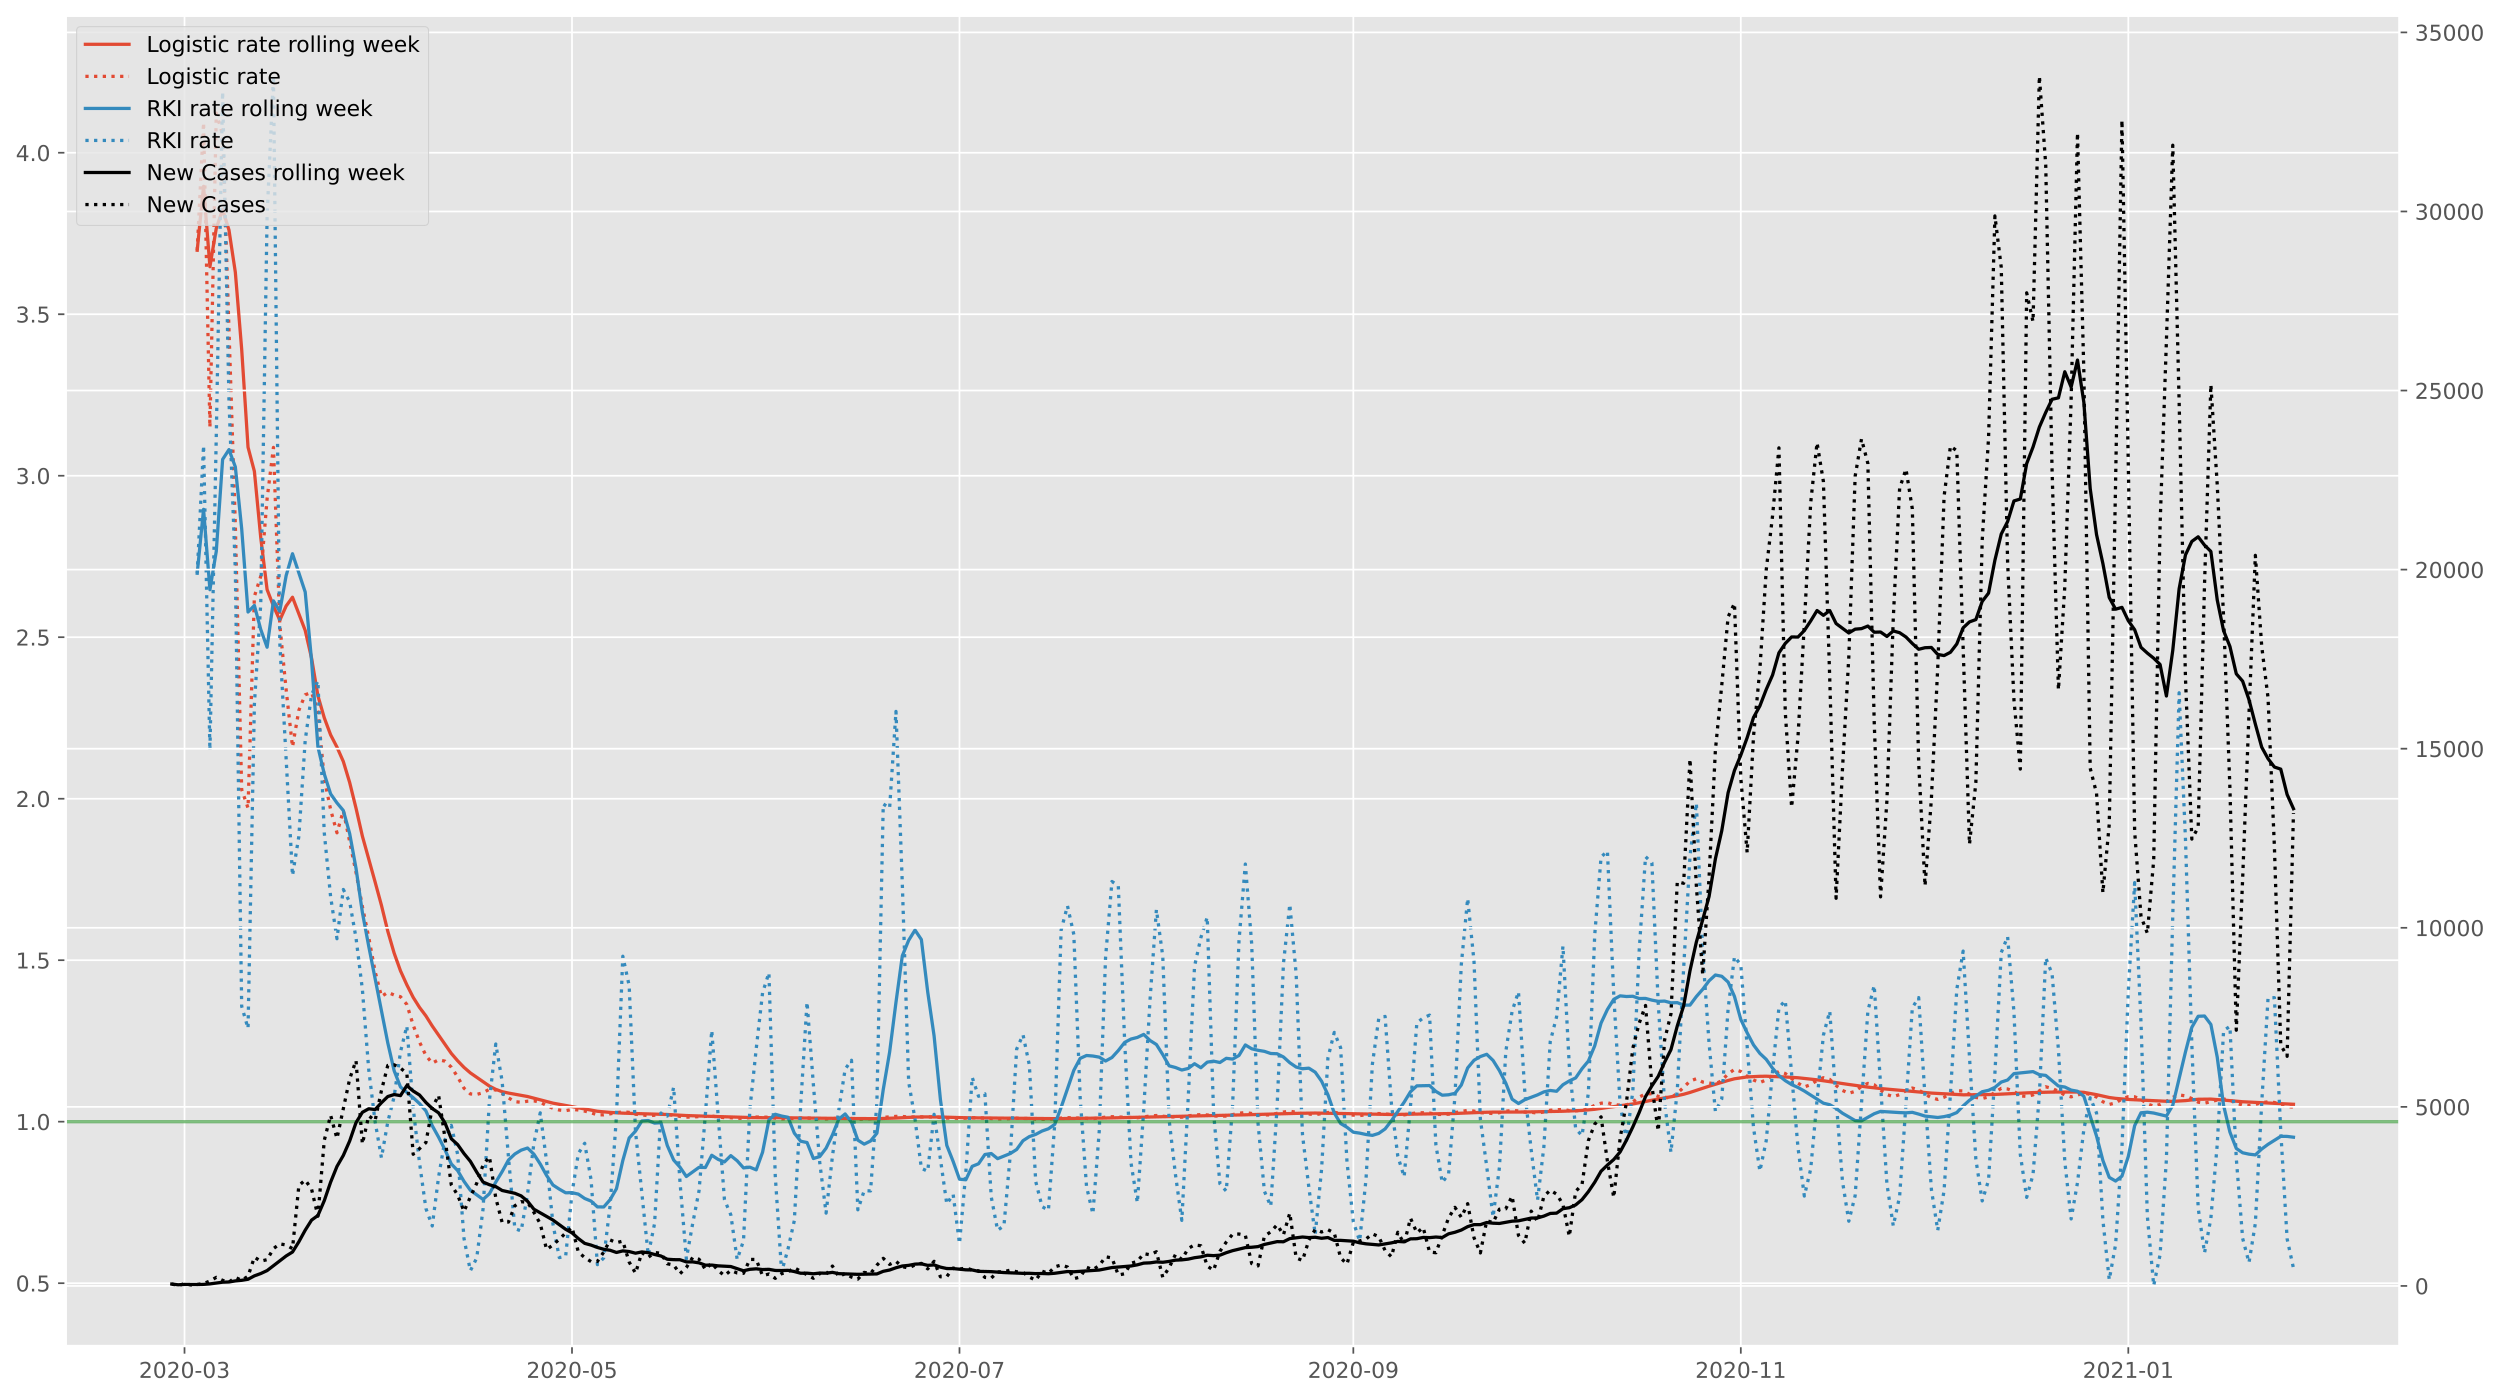 <?xml version="1.0" encoding="utf-8" standalone="no"?>
<!DOCTYPE svg PUBLIC "-//W3C//DTD SVG 1.1//EN"
  "http://www.w3.org/Graphics/SVG/1.1/DTD/svg11.dtd">
<!-- Created with matplotlib (https://matplotlib.org/) -->
<svg height="640.398pt" version="1.1" viewBox="0 0 1145.086 640.398" width="1145.086pt" xmlns="http://www.w3.org/2000/svg" xmlns:xlink="http://www.w3.org/1999/xlink">
 <defs>
  <style type="text/css">*{stroke-linecap:butt;stroke-linejoin:round;}</style>
 </defs>
 <g id="figure_1">
  <g id="patch_1">
   <path d="M 0 640.398 
L 1145.086 640.398 
L 1145.086 0 
L 0 0 
z
" style="fill:#ffffff;"/>
  </g>
  <g id="axes_1">
   <g id="patch_2">
    <path d="M 30.103 616.52 
L 1099.073 616.52 
L 1099.073 7.2 
L 30.103 7.2 
z
" style="fill:#e5e5e5;"/>
   </g>
   <g id="matplotlib.axis_1">
    <g id="xtick_1">
     <g id="line2d_1">
      <path clip-path="url(#p97455e256c)" d="M 84.512 616.52 
L 84.512 7.2 
" style="fill:none;stroke:#ffffff;stroke-linecap:square;stroke-width:0.8;"/>
     </g>
     <g id="line2d_2">
      <defs>
       <path d="M 0 0 
L 0 3.5 
" id="mef1dad8d64" style="stroke:#555555;stroke-width:0.8;"/>
      </defs>
      <g>
       <use style="fill:#555555;stroke:#555555;stroke-width:0.8;" x="84.512" xlink:href="#mef1dad8d64" y="616.52"/>
      </g>
     </g>
     <g id="text_1">
      <!-- 2020-03 -->
      <g style="fill:#555555;" transform="translate(63.62 631.118)scale(0.1 -0.1)">
       <defs>
        <path d="M 19.188 8.297 
L 53.609 8.297 
L 53.609 0 
L 7.328 0 
L 7.328 8.297 
Q 12.938 14.109 22.625 23.891 
Q 32.328 33.688 34.812 36.531 
Q 39.547 41.844 41.422 45.531 
Q 43.312 49.219 43.312 52.781 
Q 43.312 58.594 39.234 62.25 
Q 35.156 65.922 28.609 65.922 
Q 23.969 65.922 18.812 64.312 
Q 13.672 62.703 7.812 59.422 
L 7.812 69.391 
Q 13.766 71.781 18.938 73 
Q 24.125 74.219 28.422 74.219 
Q 39.75 74.219 46.484 68.547 
Q 53.219 62.891 53.219 53.422 
Q 53.219 48.922 51.531 44.891 
Q 49.859 40.875 45.406 35.406 
Q 44.188 33.984 37.641 27.219 
Q 31.109 20.453 19.188 8.297 
z
" id="DejaVuSans-50"/>
        <path d="M 31.781 66.406 
Q 24.172 66.406 20.328 58.906 
Q 16.5 51.422 16.5 36.375 
Q 16.5 21.391 20.328 13.891 
Q 24.172 6.391 31.781 6.391 
Q 39.453 6.391 43.281 13.891 
Q 47.125 21.391 47.125 36.375 
Q 47.125 51.422 43.281 58.906 
Q 39.453 66.406 31.781 66.406 
z
M 31.781 74.219 
Q 44.047 74.219 50.516 64.516 
Q 56.984 54.828 56.984 36.375 
Q 56.984 17.969 50.516 8.266 
Q 44.047 -1.422 31.781 -1.422 
Q 19.531 -1.422 13.062 8.266 
Q 6.594 17.969 6.594 36.375 
Q 6.594 54.828 13.062 64.516 
Q 19.531 74.219 31.781 74.219 
z
" id="DejaVuSans-48"/>
        <path d="M 4.891 31.391 
L 31.203 31.391 
L 31.203 23.391 
L 4.891 23.391 
z
" id="DejaVuSans-45"/>
        <path d="M 40.578 39.312 
Q 47.656 37.797 51.625 33 
Q 55.609 28.219 55.609 21.188 
Q 55.609 10.406 48.188 4.484 
Q 40.766 -1.422 27.094 -1.422 
Q 22.516 -1.422 17.656 -0.516 
Q 12.797 0.391 7.625 2.203 
L 7.625 11.719 
Q 11.719 9.328 16.594 8.109 
Q 21.484 6.891 26.812 6.891 
Q 36.078 6.891 40.938 10.547 
Q 45.797 14.203 45.797 21.188 
Q 45.797 27.641 41.281 31.266 
Q 36.766 34.906 28.719 34.906 
L 20.219 34.906 
L 20.219 43.016 
L 29.109 43.016 
Q 36.375 43.016 40.234 45.922 
Q 44.094 48.828 44.094 54.297 
Q 44.094 59.906 40.109 62.906 
Q 36.141 65.922 28.719 65.922 
Q 24.656 65.922 20.016 65.031 
Q 15.375 64.156 9.812 62.312 
L 9.812 71.094 
Q 15.438 72.656 20.344 73.438 
Q 25.25 74.219 29.594 74.219 
Q 40.828 74.219 47.359 69.109 
Q 53.906 64.016 53.906 55.328 
Q 53.906 49.266 50.438 45.094 
Q 46.969 40.922 40.578 39.312 
z
" id="DejaVuSans-51"/>
       </defs>
       <use xlink:href="#DejaVuSans-50"/>
       <use x="63.623" xlink:href="#DejaVuSans-48"/>
       <use x="127.246" xlink:href="#DejaVuSans-50"/>
       <use x="190.869" xlink:href="#DejaVuSans-48"/>
       <use x="254.492" xlink:href="#DejaVuSans-45"/>
       <use x="290.576" xlink:href="#DejaVuSans-48"/>
       <use x="354.199" xlink:href="#DejaVuSans-51"/>
      </g>
     </g>
    </g>
    <g id="xtick_2">
     <g id="line2d_3">
      <path clip-path="url(#p97455e256c)" d="M 261.995 616.52 
L 261.995 7.2 
" style="fill:none;stroke:#ffffff;stroke-linecap:square;stroke-width:0.8;"/>
     </g>
     <g id="line2d_4">
      <g>
       <use style="fill:#555555;stroke:#555555;stroke-width:0.8;" x="261.995" xlink:href="#mef1dad8d64" y="616.52"/>
      </g>
     </g>
     <g id="text_2">
      <!-- 2020-05 -->
      <g style="fill:#555555;" transform="translate(241.103 631.118)scale(0.1 -0.1)">
       <defs>
        <path d="M 10.797 72.906 
L 49.516 72.906 
L 49.516 64.594 
L 19.828 64.594 
L 19.828 46.734 
Q 21.969 47.469 24.109 47.828 
Q 26.266 48.188 28.422 48.188 
Q 40.625 48.188 47.75 41.5 
Q 54.891 34.812 54.891 23.391 
Q 54.891 11.625 47.562 5.094 
Q 40.234 -1.422 26.906 -1.422 
Q 22.312 -1.422 17.547 -0.641 
Q 12.797 0.141 7.719 1.703 
L 7.719 11.625 
Q 12.109 9.234 16.797 8.062 
Q 21.484 6.891 26.703 6.891 
Q 35.156 6.891 40.078 11.328 
Q 45.016 15.766 45.016 23.391 
Q 45.016 31 40.078 35.438 
Q 35.156 39.891 26.703 39.891 
Q 22.75 39.891 18.812 39.016 
Q 14.891 38.141 10.797 36.281 
z
" id="DejaVuSans-53"/>
       </defs>
       <use xlink:href="#DejaVuSans-50"/>
       <use x="63.623" xlink:href="#DejaVuSans-48"/>
       <use x="127.246" xlink:href="#DejaVuSans-50"/>
       <use x="190.869" xlink:href="#DejaVuSans-48"/>
       <use x="254.492" xlink:href="#DejaVuSans-45"/>
       <use x="290.576" xlink:href="#DejaVuSans-48"/>
       <use x="354.199" xlink:href="#DejaVuSans-53"/>
      </g>
     </g>
    </g>
    <g id="xtick_3">
     <g id="line2d_5">
      <path clip-path="url(#p97455e256c)" d="M 439.477 616.52 
L 439.477 7.2 
" style="fill:none;stroke:#ffffff;stroke-linecap:square;stroke-width:0.8;"/>
     </g>
     <g id="line2d_6">
      <g>
       <use style="fill:#555555;stroke:#555555;stroke-width:0.8;" x="439.477" xlink:href="#mef1dad8d64" y="616.52"/>
      </g>
     </g>
     <g id="text_3">
      <!-- 2020-07 -->
      <g style="fill:#555555;" transform="translate(418.586 631.118)scale(0.1 -0.1)">
       <defs>
        <path d="M 8.203 72.906 
L 55.078 72.906 
L 55.078 68.703 
L 28.609 0 
L 18.312 0 
L 43.219 64.594 
L 8.203 64.594 
z
" id="DejaVuSans-55"/>
       </defs>
       <use xlink:href="#DejaVuSans-50"/>
       <use x="63.623" xlink:href="#DejaVuSans-48"/>
       <use x="127.246" xlink:href="#DejaVuSans-50"/>
       <use x="190.869" xlink:href="#DejaVuSans-48"/>
       <use x="254.492" xlink:href="#DejaVuSans-45"/>
       <use x="290.576" xlink:href="#DejaVuSans-48"/>
       <use x="354.199" xlink:href="#DejaVuSans-55"/>
      </g>
     </g>
    </g>
    <g id="xtick_4">
     <g id="line2d_7">
      <path clip-path="url(#p97455e256c)" d="M 619.87 616.52 
L 619.87 7.2 
" style="fill:none;stroke:#ffffff;stroke-linecap:square;stroke-width:0.8;"/>
     </g>
     <g id="line2d_8">
      <g>
       <use style="fill:#555555;stroke:#555555;stroke-width:0.8;" x="619.87" xlink:href="#mef1dad8d64" y="616.52"/>
      </g>
     </g>
     <g id="text_4">
      <!-- 2020-09 -->
      <g style="fill:#555555;" transform="translate(598.978 631.118)scale(0.1 -0.1)">
       <defs>
        <path d="M 10.984 1.516 
L 10.984 10.5 
Q 14.703 8.734 18.5 7.812 
Q 22.312 6.891 25.984 6.891 
Q 35.75 6.891 40.891 13.453 
Q 46.047 20.016 46.781 33.406 
Q 43.953 29.203 39.594 26.953 
Q 35.25 24.703 29.984 24.703 
Q 19.047 24.703 12.672 31.312 
Q 6.297 37.938 6.297 49.422 
Q 6.297 60.641 12.938 67.422 
Q 19.578 74.219 30.609 74.219 
Q 43.266 74.219 49.922 64.516 
Q 56.594 54.828 56.594 36.375 
Q 56.594 19.141 48.406 8.859 
Q 40.234 -1.422 26.422 -1.422 
Q 22.703 -1.422 18.891 -0.688 
Q 15.094 0.047 10.984 1.516 
z
M 30.609 32.422 
Q 37.25 32.422 41.125 36.953 
Q 45.016 41.5 45.016 49.422 
Q 45.016 57.281 41.125 61.844 
Q 37.25 66.406 30.609 66.406 
Q 23.969 66.406 20.094 61.844 
Q 16.219 57.281 16.219 49.422 
Q 16.219 41.5 20.094 36.953 
Q 23.969 32.422 30.609 32.422 
z
" id="DejaVuSans-57"/>
       </defs>
       <use xlink:href="#DejaVuSans-50"/>
       <use x="63.623" xlink:href="#DejaVuSans-48"/>
       <use x="127.246" xlink:href="#DejaVuSans-50"/>
       <use x="190.869" xlink:href="#DejaVuSans-48"/>
       <use x="254.492" xlink:href="#DejaVuSans-45"/>
       <use x="290.576" xlink:href="#DejaVuSans-48"/>
       <use x="354.199" xlink:href="#DejaVuSans-57"/>
      </g>
     </g>
    </g>
    <g id="xtick_5">
     <g id="line2d_9">
      <path clip-path="url(#p97455e256c)" d="M 797.352 616.52 
L 797.352 7.2 
" style="fill:none;stroke:#ffffff;stroke-linecap:square;stroke-width:0.8;"/>
     </g>
     <g id="line2d_10">
      <g>
       <use style="fill:#555555;stroke:#555555;stroke-width:0.8;" x="797.352" xlink:href="#mef1dad8d64" y="616.52"/>
      </g>
     </g>
     <g id="text_5">
      <!-- 2020-11 -->
      <g style="fill:#555555;" transform="translate(776.461 631.118)scale(0.1 -0.1)">
       <defs>
        <path d="M 12.406 8.297 
L 28.516 8.297 
L 28.516 63.922 
L 10.984 60.406 
L 10.984 69.391 
L 28.422 72.906 
L 38.281 72.906 
L 38.281 8.297 
L 54.391 8.297 
L 54.391 0 
L 12.406 0 
z
" id="DejaVuSans-49"/>
       </defs>
       <use xlink:href="#DejaVuSans-50"/>
       <use x="63.623" xlink:href="#DejaVuSans-48"/>
       <use x="127.246" xlink:href="#DejaVuSans-50"/>
       <use x="190.869" xlink:href="#DejaVuSans-48"/>
       <use x="254.492" xlink:href="#DejaVuSans-45"/>
       <use x="290.576" xlink:href="#DejaVuSans-49"/>
       <use x="354.199" xlink:href="#DejaVuSans-49"/>
      </g>
     </g>
    </g>
    <g id="xtick_6">
     <g id="line2d_11">
      <path clip-path="url(#p97455e256c)" d="M 974.835 616.52 
L 974.835 7.2 
" style="fill:none;stroke:#ffffff;stroke-linecap:square;stroke-width:0.8;"/>
     </g>
     <g id="line2d_12">
      <g>
       <use style="fill:#555555;stroke:#555555;stroke-width:0.8;" x="974.835" xlink:href="#mef1dad8d64" y="616.52"/>
      </g>
     </g>
     <g id="text_6">
      <!-- 2021-01 -->
      <g style="fill:#555555;" transform="translate(953.944 631.118)scale(0.1 -0.1)">
       <use xlink:href="#DejaVuSans-50"/>
       <use x="63.623" xlink:href="#DejaVuSans-48"/>
       <use x="127.246" xlink:href="#DejaVuSans-50"/>
       <use x="190.869" xlink:href="#DejaVuSans-49"/>
       <use x="254.492" xlink:href="#DejaVuSans-45"/>
       <use x="290.576" xlink:href="#DejaVuSans-48"/>
       <use x="354.199" xlink:href="#DejaVuSans-49"/>
      </g>
     </g>
    </g>
   </g>
   <g id="matplotlib.axis_2">
    <g id="ytick_1">
     <g id="line2d_13">
      <path clip-path="url(#p97455e256c)" d="M 30.103 587.741 
L 1099.073 587.741 
" style="fill:none;stroke:#ffffff;stroke-linecap:square;stroke-width:0.8;"/>
     </g>
     <g id="line2d_14">
      <defs>
       <path d="M 0 0 
L -3.5 0 
" id="m18c74bc42d" style="stroke:#555555;stroke-width:0.8;"/>
      </defs>
      <g>
       <use style="fill:#555555;stroke:#555555;stroke-width:0.8;" x="30.103" xlink:href="#m18c74bc42d" y="587.741"/>
      </g>
     </g>
     <g id="text_7">
      <!-- 0.5 -->
      <g style="fill:#555555;" transform="translate(7.2 591.541)scale(0.1 -0.1)">
       <defs>
        <path d="M 10.688 12.406 
L 21 12.406 
L 21 0 
L 10.688 0 
z
" id="DejaVuSans-46"/>
       </defs>
       <use xlink:href="#DejaVuSans-48"/>
       <use x="63.623" xlink:href="#DejaVuSans-46"/>
       <use x="95.41" xlink:href="#DejaVuSans-53"/>
      </g>
     </g>
    </g>
    <g id="ytick_2">
     <g id="line2d_15">
      <path clip-path="url(#p97455e256c)" d="M 30.103 513.773 
L 1099.073 513.773 
" style="fill:none;stroke:#ffffff;stroke-linecap:square;stroke-width:0.8;"/>
     </g>
     <g id="line2d_16">
      <g>
       <use style="fill:#555555;stroke:#555555;stroke-width:0.8;" x="30.103" xlink:href="#m18c74bc42d" y="513.773"/>
      </g>
     </g>
     <g id="text_8">
      <!-- 1.0 -->
      <g style="fill:#555555;" transform="translate(7.2 517.572)scale(0.1 -0.1)">
       <use xlink:href="#DejaVuSans-49"/>
       <use x="63.623" xlink:href="#DejaVuSans-46"/>
       <use x="95.41" xlink:href="#DejaVuSans-48"/>
      </g>
     </g>
    </g>
    <g id="ytick_3">
     <g id="line2d_17">
      <path clip-path="url(#p97455e256c)" d="M 30.103 439.805 
L 1099.073 439.805 
" style="fill:none;stroke:#ffffff;stroke-linecap:square;stroke-width:0.8;"/>
     </g>
     <g id="line2d_18">
      <g>
       <use style="fill:#555555;stroke:#555555;stroke-width:0.8;" x="30.103" xlink:href="#m18c74bc42d" y="439.805"/>
      </g>
     </g>
     <g id="text_9">
      <!-- 1.5 -->
      <g style="fill:#555555;" transform="translate(7.2 443.604)scale(0.1 -0.1)">
       <use xlink:href="#DejaVuSans-49"/>
       <use x="63.623" xlink:href="#DejaVuSans-46"/>
       <use x="95.41" xlink:href="#DejaVuSans-53"/>
      </g>
     </g>
    </g>
    <g id="ytick_4">
     <g id="line2d_19">
      <path clip-path="url(#p97455e256c)" d="M 30.103 365.837 
L 1099.073 365.837 
" style="fill:none;stroke:#ffffff;stroke-linecap:square;stroke-width:0.8;"/>
     </g>
     <g id="line2d_20">
      <g>
       <use style="fill:#555555;stroke:#555555;stroke-width:0.8;" x="30.103" xlink:href="#m18c74bc42d" y="365.837"/>
      </g>
     </g>
     <g id="text_10">
      <!-- 2.0 -->
      <g style="fill:#555555;" transform="translate(7.2 369.636)scale(0.1 -0.1)">
       <use xlink:href="#DejaVuSans-50"/>
       <use x="63.623" xlink:href="#DejaVuSans-46"/>
       <use x="95.41" xlink:href="#DejaVuSans-48"/>
      </g>
     </g>
    </g>
    <g id="ytick_5">
     <g id="line2d_21">
      <path clip-path="url(#p97455e256c)" d="M 30.103 291.869 
L 1099.073 291.869 
" style="fill:none;stroke:#ffffff;stroke-linecap:square;stroke-width:0.8;"/>
     </g>
     <g id="line2d_22">
      <g>
       <use style="fill:#555555;stroke:#555555;stroke-width:0.8;" x="30.103" xlink:href="#m18c74bc42d" y="291.869"/>
      </g>
     </g>
     <g id="text_11">
      <!-- 2.5 -->
      <g style="fill:#555555;" transform="translate(7.2 295.668)scale(0.1 -0.1)">
       <use xlink:href="#DejaVuSans-50"/>
       <use x="63.623" xlink:href="#DejaVuSans-46"/>
       <use x="95.41" xlink:href="#DejaVuSans-53"/>
      </g>
     </g>
    </g>
    <g id="ytick_6">
     <g id="line2d_23">
      <path clip-path="url(#p97455e256c)" d="M 30.103 217.9 
L 1099.073 217.9 
" style="fill:none;stroke:#ffffff;stroke-linecap:square;stroke-width:0.8;"/>
     </g>
     <g id="line2d_24">
      <g>
       <use style="fill:#555555;stroke:#555555;stroke-width:0.8;" x="30.103" xlink:href="#m18c74bc42d" y="217.9"/>
      </g>
     </g>
     <g id="text_12">
      <!-- 3.0 -->
      <g style="fill:#555555;" transform="translate(7.2 221.7)scale(0.1 -0.1)">
       <use xlink:href="#DejaVuSans-51"/>
       <use x="63.623" xlink:href="#DejaVuSans-46"/>
       <use x="95.41" xlink:href="#DejaVuSans-48"/>
      </g>
     </g>
    </g>
    <g id="ytick_7">
     <g id="line2d_25">
      <path clip-path="url(#p97455e256c)" d="M 30.103 143.932 
L 1099.073 143.932 
" style="fill:none;stroke:#ffffff;stroke-linecap:square;stroke-width:0.8;"/>
     </g>
     <g id="line2d_26">
      <g>
       <use style="fill:#555555;stroke:#555555;stroke-width:0.8;" x="30.103" xlink:href="#m18c74bc42d" y="143.932"/>
      </g>
     </g>
     <g id="text_13">
      <!-- 3.5 -->
      <g style="fill:#555555;" transform="translate(7.2 147.732)scale(0.1 -0.1)">
       <use xlink:href="#DejaVuSans-51"/>
       <use x="63.623" xlink:href="#DejaVuSans-46"/>
       <use x="95.41" xlink:href="#DejaVuSans-53"/>
      </g>
     </g>
    </g>
    <g id="ytick_8">
     <g id="line2d_27">
      <path clip-path="url(#p97455e256c)" d="M 30.103 69.964 
L 1099.073 69.964 
" style="fill:none;stroke:#ffffff;stroke-linecap:square;stroke-width:0.8;"/>
     </g>
     <g id="line2d_28">
      <g>
       <use style="fill:#555555;stroke:#555555;stroke-width:0.8;" x="30.103" xlink:href="#m18c74bc42d" y="69.964"/>
      </g>
     </g>
     <g id="text_14">
      <!-- 4.0 -->
      <g style="fill:#555555;" transform="translate(7.2 73.763)scale(0.1 -0.1)">
       <defs>
        <path d="M 37.797 64.312 
L 12.891 25.391 
L 37.797 25.391 
z
M 35.203 72.906 
L 47.609 72.906 
L 47.609 25.391 
L 58.016 25.391 
L 58.016 17.188 
L 47.609 17.188 
L 47.609 0 
L 37.797 0 
L 37.797 17.188 
L 4.891 17.188 
L 4.891 26.703 
z
" id="DejaVuSans-52"/>
       </defs>
       <use xlink:href="#DejaVuSans-52"/>
       <use x="63.623" xlink:href="#DejaVuSans-46"/>
       <use x="95.41" xlink:href="#DejaVuSans-48"/>
      </g>
     </g>
    </g>
   </g>
   <g id="line2d_29">
    <path clip-path="url(#p97455e256c)" d="M 90.331 114.623 
L 93.24 85.358 
L 96.15 122.161 
L 99.06 104.577 
L 101.969 95.993 
L 104.879 105.393 
L 107.788 124.688 
L 110.698 159.98 
L 113.607 204.839 
L 116.517 215.896 
L 119.426 246.205 
L 122.336 270.04 
L 125.246 277.546 
L 128.155 284.089 
L 131.065 277.558 
L 133.974 273.557 
L 139.793 288.756 
L 142.703 301.426 
L 145.612 318.693 
L 148.522 328.756 
L 151.432 336.593 
L 154.341 342.213 
L 157.251 348.789 
L 160.16 358.421 
L 163.07 370.194 
L 165.979 382.964 
L 171.798 403.94 
L 174.708 414.648 
L 177.617 426.53 
L 180.527 436.546 
L 183.437 444.68 
L 186.346 451.092 
L 189.256 456.832 
L 192.165 461.453 
L 195.075 465.317 
L 197.984 469.947 
L 206.713 482.503 
L 209.623 485.891 
L 212.532 488.912 
L 215.442 491.425 
L 224.17 497.467 
L 227.08 498.956 
L 229.989 500.028 
L 232.899 500.658 
L 241.628 502.236 
L 253.266 505.279 
L 273.633 508.999 
L 279.452 509.522 
L 285.271 509.863 
L 305.638 510.475 
L 314.367 510.958 
L 326.005 511.342 
L 343.462 511.856 
L 349.281 511.937 
L 355.1 511.936 
L 387.105 512.303 
L 401.653 512.386 
L 410.382 512.091 
L 419.11 511.659 
L 424.93 511.566 
L 430.749 511.631 
L 442.387 511.969 
L 483.121 512.38 
L 506.397 512.095 
L 570.407 510.618 
L 593.684 509.962 
L 602.412 509.816 
L 614.051 510.019 
L 637.327 510.475 
L 666.423 510.01 
L 678.061 509.524 
L 683.88 509.383 
L 698.428 509.328 
L 715.885 508.991 
L 724.614 508.626 
L 730.433 508.092 
L 742.071 506.464 
L 747.89 505.657 
L 753.709 504.507 
L 759.528 503.391 
L 768.257 501.855 
L 771.166 501.211 
L 774.076 500.378 
L 782.805 497.513 
L 788.624 495.767 
L 791.533 494.885 
L 794.443 494.123 
L 800.262 493.275 
L 806.081 492.993 
L 808.991 492.948 
L 817.719 493.293 
L 823.538 493.65 
L 832.267 494.593 
L 846.815 496.725 
L 855.543 497.931 
L 861.363 498.586 
L 884.639 500.671 
L 899.187 501.464 
L 907.915 501.394 
L 913.735 501.289 
L 931.192 500.444 
L 939.921 500.206 
L 951.559 500.177 
L 954.468 500.331 
L 960.287 501.391 
L 966.107 502.692 
L 969.016 503.085 
L 974.835 503.59 
L 992.293 504.422 
L 995.202 504.464 
L 1001.021 504.114 
L 1006.84 503.503 
L 1012.659 503.429 
L 1018.478 503.87 
L 1027.207 504.637 
L 1050.484 505.793 
L 1050.484 505.793 
" style="fill:none;stroke:#e24a33;stroke-linecap:square;stroke-width:1.5;"/>
   </g>
   <g id="line2d_30">
    <path clip-path="url(#p97455e256c)" d="M 90.331 114.623 
L 93.24 56.093 
L 96.15 195.766 
L 99.06 51.825 
L 101.969 61.656 
L 107.788 240.455 
L 110.698 361.665 
L 113.607 370.111 
L 116.517 273.161 
L 119.426 263.994 
L 122.336 228.497 
L 125.246 204.94 
L 128.155 286.253 
L 131.065 315.948 
L 133.974 342.104 
L 136.884 325.338 
L 139.793 318.214 
L 142.703 317.186 
L 145.612 325.809 
L 148.522 356.689 
L 151.432 370.808 
L 154.341 381.446 
L 157.251 371.37 
L 163.07 399.6 
L 165.979 415.195 
L 168.889 429.369 
L 171.798 444.958 
L 174.708 456.409 
L 177.617 454.54 
L 180.527 455.748 
L 183.437 456.539 
L 186.346 460.083 
L 189.256 469.55 
L 192.165 477.303 
L 195.075 483.458 
L 197.984 486.951 
L 200.894 485.411 
L 203.803 486.044 
L 206.713 488.801 
L 209.623 493.271 
L 212.532 498.448 
L 215.442 501.047 
L 218.351 501.279 
L 221.261 500.51 
L 224.17 498.911 
L 227.08 499.224 
L 229.989 500.774 
L 232.899 502.859 
L 235.809 504.614 
L 238.718 504.878 
L 241.628 504.394 
L 244.537 504.224 
L 247.447 504.872 
L 250.356 506.343 
L 253.266 507.628 
L 256.175 508.434 
L 259.085 508.738 
L 261.995 508.173 
L 264.904 508.399 
L 267.814 508.92 
L 270.723 509.705 
L 273.633 510.622 
L 276.542 510.635 
L 285.271 509.23 
L 288.181 509.505 
L 291.09 510.363 
L 294 510.628 
L 296.909 511.046 
L 299.819 510.821 
L 302.728 510.339 
L 308.547 510.825 
L 311.457 511.347 
L 314.367 511.7 
L 326.005 511.224 
L 331.824 511.931 
L 334.733 511.958 
L 337.643 512.193 
L 340.552 512.26 
L 343.462 511.885 
L 346.372 511.634 
L 352.191 511.72 
L 358.01 512.489 
L 363.829 512.26 
L 366.738 512.103 
L 369.648 512.138 
L 378.377 512.49 
L 381.286 512.286 
L 387.105 512.255 
L 390.015 512.313 
L 392.924 512.606 
L 401.653 512.25 
L 404.563 511.79 
L 410.382 511.346 
L 413.291 511.386 
L 416.201 511.603 
L 427.839 511.58 
L 433.658 512.131 
L 436.568 512.117 
L 439.477 512.29 
L 445.296 511.962 
L 448.206 512.023 
L 456.935 512.461 
L 459.844 512.481 
L 465.663 512.196 
L 471.482 512.321 
L 474.392 512.535 
L 480.211 512.545 
L 488.94 511.93 
L 500.578 512.362 
L 503.487 512.092 
L 506.397 511.676 
L 509.307 511.49 
L 520.945 511.986 
L 526.764 511.174 
L 529.673 510.948 
L 535.493 511.563 
L 538.402 511.562 
L 541.312 511.721 
L 544.221 511.152 
L 547.131 510.705 
L 550.04 510.544 
L 552.95 510.683 
L 555.859 511.12 
L 558.769 511.255 
L 561.679 511.193 
L 567.498 509.893 
L 570.407 509.599 
L 573.317 510.027 
L 576.226 510.644 
L 582.045 510.65 
L 584.955 509.936 
L 587.865 509.369 
L 590.774 508.966 
L 593.684 509.469 
L 596.593 510.144 
L 599.503 510.257 
L 602.412 510.574 
L 608.231 509.58 
L 611.141 509.471 
L 616.96 510.571 
L 622.779 510.956 
L 625.689 510.639 
L 628.598 510.127 
L 631.508 510.043 
L 634.417 510.22 
L 637.327 510.535 
L 640.237 510.521 
L 643.146 510.655 
L 646.056 510.125 
L 648.965 509.736 
L 651.875 509.678 
L 654.784 509.826 
L 657.694 510.411 
L 660.603 510.47 
L 663.513 510.329 
L 666.423 509.623 
L 672.242 508.583 
L 675.151 508.927 
L 678.061 509.671 
L 680.97 509.747 
L 683.88 510.064 
L 686.789 509.639 
L 689.699 508.977 
L 692.608 508.629 
L 695.518 508.85 
L 698.428 509.389 
L 701.337 509.449 
L 704.247 509.852 
L 707.156 509.293 
L 710.066 508.534 
L 715.885 508.098 
L 718.794 508.711 
L 721.704 508.764 
L 724.614 508.665 
L 727.523 507.809 
L 730.433 506.278 
L 733.342 505.31 
L 736.252 505.058 
L 739.161 505.922 
L 742.071 506.205 
L 744.98 506.107 
L 747.89 504.72 
L 750.8 502.547 
L 753.709 500.993 
L 756.619 500.966 
L 759.528 502.202 
L 765.347 502.931 
L 768.257 500.726 
L 771.166 498.043 
L 774.076 495.164 
L 776.986 494.1 
L 779.895 495.614 
L 785.714 496.492 
L 788.624 494.946 
L 791.533 491.868 
L 794.443 489.828 
L 797.352 490.793 
L 800.262 492.984 
L 803.172 494.686 
L 806.081 495.846 
L 808.991 494.63 
L 811.9 492.415 
L 814.81 490.782 
L 817.719 491.709 
L 820.629 494.034 
L 823.538 496.135 
L 826.448 497.836 
L 829.358 496.825 
L 832.267 494.827 
L 835.177 493.626 
L 838.086 494.409 
L 840.996 497.194 
L 843.905 499.454 
L 846.815 500.74 
L 849.724 499.873 
L 852.634 497.601 
L 855.543 496.247 
L 858.453 496.877 
L 861.363 499.311 
L 864.272 501.346 
L 867.182 502.301 
L 870.091 501.361 
L 873.001 499.517 
L 875.91 498.36 
L 878.82 499.221 
L 881.729 501.176 
L 884.639 502.763 
L 887.549 503.567 
L 890.458 502.571 
L 893.368 500.876 
L 896.277 499.604 
L 899.187 499.693 
L 905.006 502.661 
L 907.915 503.127 
L 910.825 502.452 
L 913.735 500.262 
L 916.644 498.533 
L 919.554 498.79 
L 922.463 499.883 
L 925.373 501.95 
L 928.282 502.183 
L 931.192 501.504 
L 937.011 497.779 
L 939.921 498.543 
L 942.83 499.852 
L 945.74 501.567 
L 948.649 502.392 
L 954.468 500.675 
L 957.378 501.276 
L 960.287 502.468 
L 963.197 504.633 
L 966.107 505.889 
L 969.016 505.147 
L 971.926 503.401 
L 974.835 502.312 
L 977.745 502.37 
L 980.654 503.547 
L 983.564 505.657 
L 986.473 506.655 
L 989.383 505.907 
L 992.293 504.506 
L 995.202 502.603 
L 998.112 501.523 
L 1001.021 501.95 
L 1003.931 503.194 
L 1006.84 504.836 
L 1009.75 505.277 
L 1012.659 504.622 
L 1015.569 503.834 
L 1018.478 503.379 
L 1021.388 503.864 
L 1024.298 505.31 
L 1027.207 506.175 
L 1030.117 506.384 
L 1033.026 505.883 
L 1035.936 505.066 
L 1038.845 504.688 
L 1041.755 504.978 
L 1044.664 506.006 
L 1047.574 506.852 
L 1050.484 507.081 
L 1050.484 507.081 
" style="fill:none;stroke:#e24a33;stroke-dasharray:1.5,2.475;stroke-dashoffset:0;stroke-width:1.5;"/>
   </g>
   <g id="line2d_31">
    <path clip-path="url(#p97455e256c)" d="M 90.331 262.561 
L 93.24 233.296 
L 96.15 270.099 
L 99.06 252.516 
L 101.969 210.419 
L 104.879 205.938 
L 107.788 213.84 
L 110.698 242.173 
L 113.607 280.318 
L 116.517 277.305 
L 119.426 288.303 
L 122.336 296.443 
L 125.246 275.21 
L 128.155 279.936 
L 131.065 263.631 
L 133.974 253.633 
L 139.793 271.173 
L 142.703 302.487 
L 145.612 342.056 
L 148.522 354.496 
L 151.432 363.635 
L 154.341 367.762 
L 157.251 371.24 
L 160.16 381.816 
L 163.07 397.732 
L 165.979 417.916 
L 168.889 433.409 
L 177.617 477.667 
L 180.527 490.414 
L 183.437 497.869 
L 189.256 502.781 
L 192.165 505.498 
L 195.075 508.818 
L 197.984 515.622 
L 200.894 520.866 
L 203.803 526.618 
L 206.713 533.119 
L 209.623 536.166 
L 212.532 541.105 
L 215.442 545.177 
L 221.261 549.371 
L 224.17 546.782 
L 227.08 541.459 
L 229.989 536.662 
L 232.899 531.335 
L 235.809 528.579 
L 238.718 526.807 
L 241.628 525.83 
L 244.537 528.65 
L 247.447 533.154 
L 250.356 538.404 
L 253.266 542.773 
L 256.175 544.666 
L 259.085 546.333 
L 261.995 546.282 
L 264.904 546.951 
L 267.814 548.943 
L 270.723 550.14 
L 273.633 552.805 
L 276.542 552.824 
L 279.452 549.495 
L 282.361 544.457 
L 285.271 531.544 
L 288.181 521.232 
L 291.09 518.089 
L 294 513.433 
L 296.909 513.246 
L 299.819 514.421 
L 302.728 514.217 
L 305.638 524.674 
L 308.547 531.317 
L 311.457 534.603 
L 314.367 538.88 
L 320.186 534.68 
L 323.095 534.754 
L 326.005 529.146 
L 328.914 531.033 
L 331.824 532.199 
L 334.733 529.317 
L 337.643 531.668 
L 340.552 534.937 
L 343.462 534.613 
L 346.372 535.82 
L 349.281 527.757 
L 352.191 512.91 
L 355.1 510.377 
L 358.01 511.189 
L 360.919 511.742 
L 363.829 519.023 
L 366.738 522.716 
L 369.648 523.316 
L 372.558 530.636 
L 375.467 529.747 
L 378.377 525.903 
L 381.286 519.821 
L 384.196 512.585 
L 387.105 510.222 
L 390.015 514.033 
L 392.924 522.222 
L 395.834 524.06 
L 398.744 522.609 
L 401.653 519.044 
L 404.563 499.023 
L 407.472 481.945 
L 410.382 459.12 
L 413.291 437.805 
L 416.201 430.696 
L 419.11 426 
L 422.02 430.359 
L 424.93 454.39 
L 427.839 474.426 
L 430.749 503.681 
L 433.658 524.616 
L 436.568 531.967 
L 439.477 540.112 
L 442.387 540.369 
L 445.296 534.226 
L 448.206 533.044 
L 451.116 528.807 
L 454.025 528.349 
L 456.935 530.701 
L 462.754 528.349 
L 465.663 526.502 
L 468.573 522.474 
L 471.482 520.599 
L 474.392 519.584 
L 477.302 518.037 
L 480.211 517.021 
L 483.121 514.996 
L 486.03 507.209 
L 491.849 490.229 
L 494.759 484.764 
L 497.668 483.457 
L 500.578 483.694 
L 503.487 484.211 
L 506.397 485.971 
L 509.307 484.379 
L 512.216 481.179 
L 515.126 477.466 
L 518.035 475.913 
L 520.945 475.182 
L 523.854 473.803 
L 526.764 476.582 
L 529.673 478.422 
L 532.583 483.043 
L 535.493 488.185 
L 538.402 488.952 
L 541.312 490.106 
L 544.221 489.393 
L 547.131 487.226 
L 550.04 489.059 
L 552.95 486.503 
L 555.859 486.054 
L 558.769 486.656 
L 561.679 484.745 
L 564.588 485.105 
L 567.498 483.432 
L 570.407 478.618 
L 573.317 480.374 
L 576.226 481.066 
L 579.136 481.552 
L 582.045 482.54 
L 584.955 482.652 
L 587.865 484.136 
L 590.774 486.765 
L 593.684 488.75 
L 596.593 489.506 
L 599.503 489.26 
L 602.412 491.105 
L 605.322 495.226 
L 608.231 501.406 
L 611.141 509.794 
L 614.051 514.598 
L 616.96 516.335 
L 619.87 518.586 
L 622.779 519.011 
L 625.689 519.639 
L 628.598 520.04 
L 631.508 519.136 
L 634.417 517.086 
L 637.327 513.329 
L 643.146 504.833 
L 646.056 500.053 
L 648.965 497.355 
L 654.784 497.227 
L 657.694 499.911 
L 660.603 501.633 
L 663.513 501.443 
L 666.423 500.791 
L 669.332 496.97 
L 672.242 489.147 
L 675.151 485.644 
L 678.061 483.937 
L 680.97 482.902 
L 683.88 485.722 
L 686.789 490.398 
L 689.699 496.102 
L 692.608 503.475 
L 695.518 505.449 
L 698.428 503.689 
L 704.247 501.49 
L 707.156 500.123 
L 710.066 499.467 
L 712.975 499.839 
L 715.885 496.846 
L 718.794 495.109 
L 721.704 493.731 
L 724.614 489.502 
L 727.523 486.003 
L 730.433 479.025 
L 733.342 468.581 
L 736.252 462.363 
L 739.161 457.735 
L 742.071 456.137 
L 744.98 456.435 
L 747.89 456.319 
L 750.8 457.351 
L 753.709 457.318 
L 756.619 458.092 
L 759.528 458.653 
L 762.438 458.526 
L 765.347 459.329 
L 768.257 459.248 
L 771.166 460.392 
L 774.076 460.366 
L 776.986 456.457 
L 779.895 453.127 
L 782.805 449.249 
L 785.714 446.583 
L 788.624 447.166 
L 791.533 449.824 
L 794.443 456.397 
L 797.352 466.978 
L 800.262 473.073 
L 803.172 478.601 
L 806.081 482.495 
L 808.991 485.227 
L 811.9 489.295 
L 814.81 492.632 
L 817.719 494.969 
L 820.629 496.788 
L 823.538 498.095 
L 826.448 499.726 
L 835.177 505.294 
L 838.086 505.993 
L 840.996 507.695 
L 843.905 509.885 
L 849.724 513.265 
L 852.634 513.392 
L 858.453 510.131 
L 861.363 509.056 
L 870.091 509.607 
L 873.001 509.718 
L 875.91 509.493 
L 878.82 510.291 
L 881.729 511.207 
L 887.549 511.848 
L 890.458 511.452 
L 893.368 510.789 
L 896.277 509.597 
L 899.187 506.553 
L 902.096 503.945 
L 907.915 500.051 
L 910.825 499.393 
L 913.735 498.046 
L 916.644 495.629 
L 919.554 494.684 
L 922.463 491.743 
L 931.192 490.828 
L 934.101 492.226 
L 937.011 492.573 
L 942.83 497.448 
L 945.74 497.892 
L 948.649 499.303 
L 951.559 499.829 
L 954.468 502.113 
L 960.287 520.377 
L 963.197 531.531 
L 966.107 539.282 
L 969.016 540.952 
L 971.926 538.699 
L 974.835 529.669 
L 977.745 515.591 
L 980.654 509.689 
L 983.564 509.435 
L 986.473 509.814 
L 992.293 511.203 
L 995.202 506.24 
L 1001.021 481.811 
L 1003.931 470.56 
L 1006.84 465.49 
L 1009.75 465.371 
L 1012.659 469.235 
L 1015.569 484.21 
L 1018.478 506.316 
L 1021.388 518.561 
L 1024.298 526.028 
L 1027.207 528.008 
L 1030.117 528.643 
L 1033.026 528.979 
L 1035.936 526.288 
L 1038.845 524.143 
L 1044.664 520.482 
L 1047.574 520.513 
L 1050.484 520.879 
L 1050.484 520.879 
" style="fill:none;stroke:#348abd;stroke-linecap:square;stroke-width:1.5;"/>
   </g>
   <g id="line2d_32">
    <path clip-path="url(#p97455e256c)" d="M 90.331 262.561 
L 93.24 204.031 
L 96.15 343.705 
L 99.06 199.766 
L 101.969 42.032 
L 104.879 183.531 
L 107.788 261.252 
L 110.698 460.895 
L 113.607 471.047 
L 116.517 322.612 
L 119.426 276.755 
L 122.336 99.011 
L 125.246 34.896 
L 128.155 294.339 
L 133.974 401.06 
L 136.884 383.068 
L 139.793 339.076 
L 142.703 318.211 
L 145.612 311.877 
L 148.522 381.42 
L 151.432 410.73 
L 154.341 429.954 
L 157.251 407.41 
L 160.16 413.109 
L 163.07 429.625 
L 165.979 453.166 
L 168.889 489.869 
L 171.798 513.705 
L 174.708 530.298 
L 177.617 513.9 
L 180.527 502.331 
L 183.437 481.811 
L 186.346 469.953 
L 189.256 507.468 
L 192.165 532.723 
L 195.075 553.539 
L 197.984 561.53 
L 200.894 539.039 
L 203.803 522.076 
L 206.713 515.46 
L 209.623 528.793 
L 212.532 567.297 
L 215.442 582.047 
L 218.351 576.203 
L 221.261 553.718 
L 224.17 503.956 
L 227.08 478.197 
L 229.989 495.212 
L 232.899 530.011 
L 235.809 562.754 
L 238.718 563.802 
L 241.628 546.875 
L 244.537 523.7 
L 247.447 509.723 
L 250.356 531.963 
L 253.266 560.594 
L 256.175 576.005 
L 259.085 575.47 
L 261.995 546.519 
L 264.904 528.383 
L 267.814 523.668 
L 270.723 540.344 
L 273.633 579.248 
L 276.542 576.135 
L 279.452 552.167 
L 282.361 511.256 
L 285.271 437.993 
L 288.181 451.482 
L 291.09 518.341 
L 296.909 574.827 
L 299.819 560.391 
L 302.728 509.824 
L 305.638 511.191 
L 308.547 497.986 
L 311.457 541.343 
L 314.367 576.595 
L 317.276 560.411 
L 320.186 545.408 
L 323.095 510.343 
L 326.005 471.937 
L 331.824 549.507 
L 334.733 556.419 
L 337.643 576.87 
L 340.552 568.29 
L 343.462 508.077 
L 346.372 480.384 
L 349.281 454.755 
L 352.191 445.574 
L 355.1 538.69 
L 358.01 582.549 
L 360.919 572.165 
L 363.829 559.043 
L 366.738 506.235 
L 369.648 458.959 
L 372.558 496.81 
L 375.467 532.468 
L 378.377 555.644 
L 381.286 529.587 
L 384.196 508.39 
L 387.105 489.699 
L 390.015 485.636 
L 392.924 554.129 
L 395.834 545.338 
L 398.744 545.481 
L 401.653 504.632 
L 404.563 368.243 
L 407.472 370.154 
L 410.382 325.861 
L 413.291 404.924 
L 416.201 495.575 
L 419.11 512.613 
L 422.02 535.139 
L 424.93 536.462 
L 427.839 510.405 
L 433.658 551.462 
L 436.568 547.037 
L 439.477 569.63 
L 442.387 536.938 
L 445.296 493.456 
L 448.206 502.133 
L 451.116 500.996 
L 454.025 548.255 
L 456.935 563.498 
L 459.844 561.448 
L 462.754 528.659 
L 465.663 480.527 
L 468.573 473.935 
L 471.482 487.869 
L 474.392 541.154 
L 477.302 552.67 
L 480.211 554.336 
L 483.121 514.481 
L 486.03 426.014 
L 488.94 414.902 
L 491.849 428.046 
L 494.759 502.901 
L 497.668 543.518 
L 500.578 555.998 
L 503.487 518.096 
L 506.397 438.338 
L 509.307 403.757 
L 512.216 405.646 
L 515.126 476.913 
L 518.035 532.641 
L 520.945 550.884 
L 523.854 508.443 
L 526.764 457.794 
L 529.673 416.634 
L 532.583 437.995 
L 535.493 512.906 
L 538.402 538.006 
L 541.312 558.965 
L 544.221 503.452 
L 547.131 442.621 
L 550.04 429.467 
L 552.95 420.103 
L 555.859 509.765 
L 558.769 542.219 
L 561.679 545.586 
L 564.588 505.973 
L 567.498 430.911 
L 570.407 395.77 
L 573.317 432.392 
L 576.226 514.609 
L 579.136 545.623 
L 582.045 552.501 
L 584.955 506.757 
L 587.865 441.303 
L 590.774 414.173 
L 593.684 446.286 
L 596.593 519.899 
L 599.503 543.905 
L 602.412 565.411 
L 605.322 535.603 
L 608.231 484.568 
L 611.141 472.887 
L 614.051 479.911 
L 616.96 532.061 
L 619.87 559.66 
L 622.779 568.384 
L 625.689 539.998 
L 628.598 487.381 
L 631.508 466.558 
L 634.417 465.557 
L 637.327 505.762 
L 640.237 529.561 
L 643.146 539.014 
L 646.056 506.535 
L 648.965 468.495 
L 651.875 466.253 
L 654.784 464.968 
L 657.694 524.55 
L 660.603 541.62 
L 663.513 537.679 
L 666.423 501.971 
L 669.332 441.747 
L 672.242 411.495 
L 675.151 440.447 
L 678.061 512.6 
L 680.97 534.374 
L 683.88 557.417 
L 686.789 534.708 
L 689.699 481.675 
L 692.608 463.102 
L 695.518 454.265 
L 698.428 500.28 
L 701.337 526.68 
L 704.247 549.722 
L 707.156 525.139 
L 710.066 477.084 
L 712.975 465.701 
L 715.885 433.319 
L 718.794 488.116 
L 721.704 517.038 
L 724.614 520.117 
L 727.523 500.645 
L 730.433 428.24 
L 733.342 392.593 
L 736.252 389.791 
L 739.161 455.722 
L 742.071 505.85 
L 744.98 522.205 
L 747.89 499.833 
L 750.8 435.465 
L 753.709 392.358 
L 756.619 395.212 
L 759.528 459.648 
L 762.438 504.958 
L 765.347 527.829 
L 768.257 499.265 
L 771.166 443.474 
L 774.076 392.178 
L 776.986 367.846 
L 779.895 436.34 
L 782.805 477.813 
L 785.714 509.167 
L 788.624 503.345 
L 791.533 462.076 
L 794.443 438.19 
L 797.352 441.917 
L 803.172 516.508 
L 806.081 536.424 
L 808.991 522.47 
L 811.9 490.552 
L 814.81 461.546 
L 817.719 458.279 
L 823.538 525.66 
L 826.448 547.843 
L 829.358 535.465 
L 832.267 503.931 
L 835.177 474.145 
L 838.086 463.172 
L 840.996 503.648 
L 843.905 540.99 
L 846.815 559.35 
L 849.724 547.616 
L 855.543 463.132 
L 858.453 451.354 
L 864.272 542.352 
L 867.182 561.487 
L 870.091 547.976 
L 873.001 505.602 
L 875.91 461.56 
L 878.82 456.936 
L 881.729 502.535 
L 884.639 544.758 
L 887.549 563.571 
L 890.458 545.206 
L 893.368 500.958 
L 896.277 453.212 
L 899.187 435.63 
L 902.096 484.28 
L 905.006 531.01 
L 907.915 550.06 
L 910.825 540.599 
L 913.735 491.531 
L 916.644 436.296 
L 919.554 429.012 
L 922.463 463.692 
L 925.373 528.816 
L 928.282 548.431 
L 931.192 538.017 
L 934.101 501.322 
L 937.011 438.725 
L 939.921 446.029 
L 942.83 480.798 
L 945.74 531.921 
L 948.649 558.312 
L 951.559 541.699 
L 954.468 517.306 
L 957.378 502.821 
L 960.287 509.785 
L 963.197 558.877 
L 966.107 586.175 
L 969.016 570.005 
L 971.926 525.925 
L 974.835 454.095 
L 977.745 404.274 
L 980.654 468.47 
L 983.564 557.102 
L 986.473 588.824 
L 989.383 574.709 
L 992.293 530.944 
L 995.202 419.356 
L 998.112 317.329 
L 1001.021 384.412 
L 1003.931 478.344 
L 1006.84 553.334 
L 1009.75 573.882 
L 1012.659 557.987 
L 1015.569 524.185 
L 1018.478 472.068 
L 1021.388 470.125 
L 1024.298 530.615 
L 1027.207 567.193 
L 1030.117 578.327 
L 1033.026 560.338 
L 1035.936 505.35 
L 1038.845 457.052 
L 1041.755 456.98 
L 1044.664 518.132 
L 1047.574 567.416 
L 1050.484 580.885 
L 1050.484 580.885 
" style="fill:none;stroke:#348abd;stroke-dasharray:1.5,2.475;stroke-dashoffset:0;stroke-width:1.5;"/>
   </g>
   <g id="line2d_33">
    <path clip-path="url(#p97455e256c)" d="M 30.103 513.773 
L 1099.073 513.773 
" style="fill:none;stroke:#008000;stroke-linecap:square;stroke-opacity:0.5;stroke-width:1.5;"/>
   </g>
   <g id="patch_3">
    <path d="M 30.103 616.52 
L 30.103 7.2 
" style="fill:none;stroke:#ffffff;stroke-linecap:square;stroke-linejoin:miter;"/>
   </g>
   <g id="patch_4">
    <path d="M 1099.073 616.52 
L 1099.073 7.2 
" style="fill:none;stroke:#ffffff;stroke-linecap:square;stroke-linejoin:miter;"/>
   </g>
   <g id="patch_5">
    <path d="M 30.103 616.52 
L 1099.073 616.52 
" style="fill:none;stroke:#ffffff;stroke-linecap:square;stroke-linejoin:miter;"/>
   </g>
   <g id="patch_6">
    <path d="M 30.103 7.2 
L 1099.073 7.2 
" style="fill:none;stroke:#ffffff;stroke-linecap:square;stroke-linejoin:miter;"/>
   </g>
  </g>
  <g id="axes_2">
   <g id="matplotlib.axis_3">
    <g id="ytick_9">
     <g id="line2d_34">
      <path clip-path="url(#p97455e256c)" d="M 30.103 589.004 
L 1099.073 589.004 
" style="fill:none;stroke:#ffffff;stroke-linecap:square;stroke-width:0.8;"/>
     </g>
     <g id="line2d_35">
      <defs>
       <path d="M 0 0 
L 3.5 0 
" id="md379c53fea" style="stroke:#555555;stroke-width:0.8;"/>
      </defs>
      <g>
       <use style="fill:#555555;stroke:#555555;stroke-width:0.8;" x="1099.073" xlink:href="#md379c53fea" y="589.004"/>
      </g>
     </g>
     <g id="text_15">
      <!-- 0 -->
      <g style="fill:#555555;" transform="translate(1106.073 592.803)scale(0.1 -0.1)">
       <use xlink:href="#DejaVuSans-48"/>
      </g>
     </g>
    </g>
    <g id="ytick_10">
     <g id="line2d_36">
      <path clip-path="url(#p97455e256c)" d="M 30.103 506.98 
L 1099.073 506.98 
" style="fill:none;stroke:#ffffff;stroke-linecap:square;stroke-width:0.8;"/>
     </g>
     <g id="line2d_37">
      <g>
       <use style="fill:#555555;stroke:#555555;stroke-width:0.8;" x="1099.073" xlink:href="#md379c53fea" y="506.98"/>
      </g>
     </g>
     <g id="text_16">
      <!-- 5000 -->
      <g style="fill:#555555;" transform="translate(1106.073 510.779)scale(0.1 -0.1)">
       <use xlink:href="#DejaVuSans-53"/>
       <use x="63.623" xlink:href="#DejaVuSans-48"/>
       <use x="127.246" xlink:href="#DejaVuSans-48"/>
       <use x="190.869" xlink:href="#DejaVuSans-48"/>
      </g>
     </g>
    </g>
    <g id="ytick_11">
     <g id="line2d_38">
      <path clip-path="url(#p97455e256c)" d="M 30.103 424.955 
L 1099.073 424.955 
" style="fill:none;stroke:#ffffff;stroke-linecap:square;stroke-width:0.8;"/>
     </g>
     <g id="line2d_39">
      <g>
       <use style="fill:#555555;stroke:#555555;stroke-width:0.8;" x="1099.073" xlink:href="#md379c53fea" y="424.955"/>
      </g>
     </g>
     <g id="text_17">
      <!-- 10000 -->
      <g style="fill:#555555;" transform="translate(1106.073 428.754)scale(0.1 -0.1)">
       <use xlink:href="#DejaVuSans-49"/>
       <use x="63.623" xlink:href="#DejaVuSans-48"/>
       <use x="127.246" xlink:href="#DejaVuSans-48"/>
       <use x="190.869" xlink:href="#DejaVuSans-48"/>
       <use x="254.492" xlink:href="#DejaVuSans-48"/>
      </g>
     </g>
    </g>
    <g id="ytick_12">
     <g id="line2d_40">
      <path clip-path="url(#p97455e256c)" d="M 30.103 342.931 
L 1099.073 342.931 
" style="fill:none;stroke:#ffffff;stroke-linecap:square;stroke-width:0.8;"/>
     </g>
     <g id="line2d_41">
      <g>
       <use style="fill:#555555;stroke:#555555;stroke-width:0.8;" x="1099.073" xlink:href="#md379c53fea" y="342.931"/>
      </g>
     </g>
     <g id="text_18">
      <!-- 15000 -->
      <g style="fill:#555555;" transform="translate(1106.073 346.73)scale(0.1 -0.1)">
       <use xlink:href="#DejaVuSans-49"/>
       <use x="63.623" xlink:href="#DejaVuSans-53"/>
       <use x="127.246" xlink:href="#DejaVuSans-48"/>
       <use x="190.869" xlink:href="#DejaVuSans-48"/>
       <use x="254.492" xlink:href="#DejaVuSans-48"/>
      </g>
     </g>
    </g>
    <g id="ytick_13">
     <g id="line2d_42">
      <path clip-path="url(#p97455e256c)" d="M 30.103 260.906 
L 1099.073 260.906 
" style="fill:none;stroke:#ffffff;stroke-linecap:square;stroke-width:0.8;"/>
     </g>
     <g id="line2d_43">
      <g>
       <use style="fill:#555555;stroke:#555555;stroke-width:0.8;" x="1099.073" xlink:href="#md379c53fea" y="260.906"/>
      </g>
     </g>
     <g id="text_19">
      <!-- 20000 -->
      <g style="fill:#555555;" transform="translate(1106.073 264.706)scale(0.1 -0.1)">
       <use xlink:href="#DejaVuSans-50"/>
       <use x="63.623" xlink:href="#DejaVuSans-48"/>
       <use x="127.246" xlink:href="#DejaVuSans-48"/>
       <use x="190.869" xlink:href="#DejaVuSans-48"/>
       <use x="254.492" xlink:href="#DejaVuSans-48"/>
      </g>
     </g>
    </g>
    <g id="ytick_14">
     <g id="line2d_44">
      <path clip-path="url(#p97455e256c)" d="M 30.103 178.882 
L 1099.073 178.882 
" style="fill:none;stroke:#ffffff;stroke-linecap:square;stroke-width:0.8;"/>
     </g>
     <g id="line2d_45">
      <g>
       <use style="fill:#555555;stroke:#555555;stroke-width:0.8;" x="1099.073" xlink:href="#md379c53fea" y="178.882"/>
      </g>
     </g>
     <g id="text_20">
      <!-- 25000 -->
      <g style="fill:#555555;" transform="translate(1106.073 182.681)scale(0.1 -0.1)">
       <use xlink:href="#DejaVuSans-50"/>
       <use x="63.623" xlink:href="#DejaVuSans-53"/>
       <use x="127.246" xlink:href="#DejaVuSans-48"/>
       <use x="190.869" xlink:href="#DejaVuSans-48"/>
       <use x="254.492" xlink:href="#DejaVuSans-48"/>
      </g>
     </g>
    </g>
    <g id="ytick_15">
     <g id="line2d_46">
      <path clip-path="url(#p97455e256c)" d="M 30.103 96.858 
L 1099.073 96.858 
" style="fill:none;stroke:#ffffff;stroke-linecap:square;stroke-width:0.8;"/>
     </g>
     <g id="line2d_47">
      <g>
       <use style="fill:#555555;stroke:#555555;stroke-width:0.8;" x="1099.073" xlink:href="#md379c53fea" y="96.858"/>
      </g>
     </g>
     <g id="text_21">
      <!-- 30000 -->
      <g style="fill:#555555;" transform="translate(1106.073 100.657)scale(0.1 -0.1)">
       <use xlink:href="#DejaVuSans-51"/>
       <use x="63.623" xlink:href="#DejaVuSans-48"/>
       <use x="127.246" xlink:href="#DejaVuSans-48"/>
       <use x="190.869" xlink:href="#DejaVuSans-48"/>
       <use x="254.492" xlink:href="#DejaVuSans-48"/>
      </g>
     </g>
    </g>
    <g id="ytick_16">
     <g id="line2d_48">
      <path clip-path="url(#p97455e256c)" d="M 30.103 14.833 
L 1099.073 14.833 
" style="fill:none;stroke:#ffffff;stroke-linecap:square;stroke-width:0.8;"/>
     </g>
     <g id="line2d_49">
      <g>
       <use style="fill:#555555;stroke:#555555;stroke-width:0.8;" x="1099.073" xlink:href="#md379c53fea" y="14.833"/>
      </g>
     </g>
     <g id="text_22">
      <!-- 35000 -->
      <g style="fill:#555555;" transform="translate(1106.073 18.632)scale(0.1 -0.1)">
       <use xlink:href="#DejaVuSans-51"/>
       <use x="63.623" xlink:href="#DejaVuSans-53"/>
       <use x="127.246" xlink:href="#DejaVuSans-48"/>
       <use x="190.869" xlink:href="#DejaVuSans-48"/>
       <use x="254.492" xlink:href="#DejaVuSans-48"/>
      </g>
     </g>
    </g>
   </g>
   <g id="line2d_50">
    <path clip-path="url(#p97455e256c)" d="M 78.693 588.135 
L 81.602 588.479 
L 84.512 588.31 
L 90.331 588.361 
L 93.24 588.288 
L 96.15 588.067 
L 101.969 587.291 
L 104.879 587.188 
L 107.788 586.698 
L 110.698 586.426 
L 113.607 585.946 
L 116.517 584.39 
L 119.426 583.326 
L 122.336 581.973 
L 131.065 575.271 
L 133.974 573.464 
L 136.884 568.779 
L 139.793 563.471 
L 142.703 558.85 
L 145.612 556.729 
L 148.522 549.96 
L 151.432 541.477 
L 154.341 534.268 
L 157.251 529.222 
L 160.16 522.609 
L 163.07 514.198 
L 165.979 509.471 
L 168.889 507.856 
L 171.798 508.205 
L 174.708 505.077 
L 177.617 502.26 
L 180.527 501.336 
L 183.437 501.833 
L 186.346 497.214 
L 189.256 499.731 
L 192.165 501.561 
L 195.075 504.96 
L 197.984 507.73 
L 200.894 509.724 
L 203.803 514.292 
L 206.713 521.592 
L 209.623 524.263 
L 212.532 528.369 
L 215.442 531.924 
L 218.351 536.865 
L 221.261 541.418 
L 224.17 542.646 
L 227.08 543.497 
L 229.989 545.283 
L 235.809 546.562 
L 238.718 547.767 
L 241.628 550.211 
L 244.537 553.853 
L 253.266 558.819 
L 259.085 563.054 
L 261.995 564.69 
L 264.904 567.291 
L 267.814 569.503 
L 270.723 570.298 
L 273.633 571.374 
L 276.542 572.21 
L 279.452 572.665 
L 282.361 573.673 
L 285.271 572.955 
L 288.181 573.251 
L 291.09 574.005 
L 294 573.424 
L 296.909 573.773 
L 299.819 574.596 
L 302.728 575.29 
L 305.638 576.768 
L 308.547 576.965 
L 311.457 577 
L 314.367 577.985 
L 317.276 577.987 
L 320.186 578.428 
L 323.095 579.489 
L 326.005 579.447 
L 328.914 579.803 
L 334.733 580.117 
L 340.552 582.055 
L 343.462 581.397 
L 346.372 581.163 
L 349.281 581.502 
L 352.191 581.399 
L 355.1 581.912 
L 358.01 581.959 
L 360.919 581.863 
L 363.829 582.412 
L 366.738 583.187 
L 369.648 583.152 
L 372.558 583.431 
L 375.467 583.11 
L 378.377 583.166 
L 381.286 582.789 
L 384.196 583.373 
L 392.924 583.689 
L 401.653 583.501 
L 404.563 582.302 
L 407.472 581.709 
L 410.382 580.677 
L 413.291 579.869 
L 416.201 579.576 
L 419.11 579.009 
L 422.02 578.892 
L 424.93 579.578 
L 427.839 579.377 
L 430.749 580.387 
L 433.658 581.031 
L 436.568 581.043 
L 442.387 581.624 
L 445.296 581.697 
L 448.206 582.318 
L 454.025 582.459 
L 459.844 582.873 
L 468.573 583.239 
L 471.482 583.218 
L 474.392 583.358 
L 477.302 583.307 
L 480.211 583.415 
L 483.121 583.199 
L 488.94 582.405 
L 491.849 582.512 
L 503.487 581.72 
L 509.307 580.586 
L 518.035 579.871 
L 520.945 579.332 
L 523.854 578.552 
L 526.764 578.423 
L 529.673 578.015 
L 532.583 578.167 
L 535.493 577.771 
L 538.402 577.195 
L 541.312 577.061 
L 544.221 576.726 
L 547.131 576.077 
L 550.04 575.686 
L 552.95 574.947 
L 555.859 575.119 
L 558.769 574.915 
L 561.679 573.778 
L 564.588 572.841 
L 570.407 571.446 
L 573.317 571.282 
L 576.226 570.989 
L 579.136 569.996 
L 584.955 568.716 
L 587.865 568.767 
L 590.774 567.317 
L 596.593 566.597 
L 599.503 566.86 
L 602.412 566.705 
L 605.322 567.174 
L 608.231 566.836 
L 611.141 568.137 
L 614.051 568.13 
L 619.87 568.507 
L 622.779 569.257 
L 625.689 569.717 
L 631.508 570.23 
L 637.327 569.276 
L 640.237 568.618 
L 643.146 568.805 
L 646.056 567.443 
L 648.965 567.371 
L 651.875 566.78 
L 654.784 566.874 
L 657.694 566.609 
L 660.603 566.825 
L 663.513 565.126 
L 666.423 564.418 
L 669.332 563.405 
L 672.242 561.842 
L 675.151 560.912 
L 678.061 560.924 
L 680.97 559.953 
L 683.88 560.263 
L 686.789 560.382 
L 692.608 559.335 
L 695.518 559.182 
L 701.337 557.922 
L 704.247 557.854 
L 707.156 557.01 
L 710.066 555.791 
L 712.975 555.66 
L 715.885 553.623 
L 718.794 553.178 
L 721.704 551.889 
L 724.614 549.475 
L 727.523 545.831 
L 730.433 541.512 
L 733.342 536.455 
L 736.252 533.633 
L 739.161 531.09 
L 742.071 527.615 
L 744.98 522.215 
L 747.89 516.169 
L 750.8 509.565 
L 753.709 502.279 
L 756.619 497.348 
L 759.528 492.993 
L 762.438 486.558 
L 765.347 480.786 
L 768.257 469.891 
L 771.166 460.732 
L 774.076 444.599 
L 776.986 431.501 
L 779.895 421.283 
L 782.805 410.641 
L 785.714 393.371 
L 788.624 380.512 
L 791.533 363.078 
L 794.443 352.896 
L 797.352 345.863 
L 800.262 337.866 
L 803.172 328.626 
L 806.081 323.353 
L 808.991 315.816 
L 811.9 309.195 
L 814.81 299.024 
L 817.719 294.712 
L 820.629 291.745 
L 823.538 291.792 
L 826.448 288.809 
L 829.358 284.412 
L 832.267 279.641 
L 835.177 281.839 
L 838.086 279.66 
L 840.996 285.61 
L 846.815 289.92 
L 849.724 288.178 
L 852.634 287.93 
L 855.543 286.751 
L 858.453 289.577 
L 861.363 289.484 
L 864.272 291.511 
L 867.182 288.999 
L 870.091 289.798 
L 873.001 291.771 
L 875.91 294.745 
L 878.82 297.393 
L 881.729 296.678 
L 884.639 296.561 
L 887.549 299.756 
L 890.458 300.276 
L 893.368 298.769 
L 896.277 294.965 
L 899.187 287.569 
L 902.096 284.844 
L 905.006 283.789 
L 907.915 275.481 
L 910.825 271.654 
L 913.735 256.594 
L 916.644 244.595 
L 919.554 238.893 
L 922.463 229.449 
L 925.373 228.563 
L 928.282 212.362 
L 931.192 204.76 
L 934.101 195.615 
L 937.011 188.908 
L 939.921 182.882 
L 942.83 182.224 
L 945.74 170.281 
L 948.649 177.284 
L 951.559 164.928 
L 954.468 184.249 
L 957.378 223.726 
L 960.287 244.855 
L 963.197 258.136 
L 966.107 273.688 
L 969.016 279.034 
L 971.926 278.197 
L 974.835 284.312 
L 977.745 288.448 
L 980.654 296.51 
L 983.564 299.156 
L 986.473 301.487 
L 989.383 304.351 
L 992.293 318.79 
L 995.202 297.874 
L 998.112 269.742 
L 1001.021 254.155 
L 1003.931 247.991 
L 1006.84 245.87 
L 1009.75 249.707 
L 1012.659 252.582 
L 1015.569 274.801 
L 1018.478 288.9 
L 1021.388 296.128 
L 1024.298 308.633 
L 1027.207 311.991 
L 1030.117 320.489 
L 1033.026 331.658 
L 1035.936 342.218 
L 1038.845 347.517 
L 1041.755 351.325 
L 1044.664 352.291 
L 1047.574 363.908 
L 1050.484 370.404 
L 1050.484 370.404 
" style="fill:none;stroke:#000000;stroke-linecap:square;stroke-width:1.5;"/>
   </g>
   <g id="line2d_51">
    <path clip-path="url(#p97455e256c)" d="M 78.693 588.135 
L 81.602 588.824 
L 84.512 587.971 
L 87.421 588.545 
L 90.331 588.331 
L 93.24 587.921 
L 96.15 586.74 
L 99.06 585.083 
L 101.969 586.445 
L 104.879 587.249 
L 107.788 585.116 
L 110.698 586.429 
L 113.607 584.558 
L 116.517 575.847 
L 119.426 577.636 
L 122.336 576.979 
L 125.246 571.894 
L 128.155 569.745 
L 131.065 570.237 
L 133.974 571.91 
L 136.884 543.054 
L 139.793 540.478 
L 142.703 544.629 
L 145.612 557.047 
L 148.522 522.367 
L 151.432 510.851 
L 154.341 521.449 
L 160.16 494.184 
L 163.07 485.752 
L 165.979 523.959 
L 168.889 511.064 
L 171.798 513.296 
L 174.708 499.548 
L 177.617 488.016 
L 180.527 487.72 
L 183.437 489.23 
L 186.346 491.625 
L 189.256 528.683 
L 192.165 526.108 
L 195.075 523.335 
L 197.984 507.406 
L 200.894 501.681 
L 203.803 521.203 
L 206.713 542.726 
L 209.623 547.385 
L 212.532 554.849 
L 215.442 548.222 
L 218.351 541.988 
L 221.261 533.556 
L 224.17 529.799 
L 227.08 548.681 
L 229.989 559.885 
L 232.899 559.721 
L 235.809 552.306 
L 238.718 550.42 
L 241.628 550.666 
L 244.537 555.292 
L 247.447 560.509 
L 250.356 572.304 
L 253.266 570.237 
L 256.175 567.612 
L 259.085 564.758 
L 261.995 562.116 
L 264.904 573.501 
L 267.814 575.995 
L 270.723 577.865 
L 273.633 577.767 
L 276.542 573.469 
L 279.452 567.94 
L 282.361 569.171 
L 285.271 568.482 
L 288.181 578.062 
L 291.09 583.148 
L 294 573.698 
L 296.909 575.913 
L 299.819 573.698 
L 302.728 574.026 
L 305.638 578.833 
L 308.547 579.44 
L 311.457 583.394 
L 314.367 580.588 
L 317.276 575.929 
L 320.186 576.782 
L 323.095 581.458 
L 326.005 578.538 
L 328.914 581.934 
L 331.824 584.263 
L 334.733 581.917 
L 337.643 583.066 
L 340.552 583.213 
L 343.462 576.848 
L 346.372 576.897 
L 349.281 584.312 
L 352.191 583.541 
L 355.1 585.51 
L 358.01 583.394 
L 360.919 582.541 
L 363.829 580.687 
L 372.558 585.493 
L 375.467 583.262 
L 378.377 583.787 
L 381.286 579.899 
L 384.196 584.772 
L 387.105 583.295 
L 390.015 584.952 
L 392.924 585.854 
L 395.834 582.803 
L 398.744 583.344 
L 401.653 579.489 
L 404.563 576.372 
L 407.472 579.145 
L 410.382 577.734 
L 413.291 580.195 
L 416.201 580.752 
L 419.11 579.374 
L 422.02 578.669 
L 424.93 581.179 
L 427.839 577.734 
L 430.749 584.804 
L 433.658 584.706 
L 436.568 580.834 
L 439.477 581.359 
L 442.387 580.752 
L 445.296 581.688 
L 448.206 582.081 
L 451.116 585.083 
L 454.025 585.411 
L 456.935 582.606 
L 459.844 582.491 
L 462.754 581.753 
L 465.663 582.524 
L 468.573 582.803 
L 471.482 584.936 
L 474.392 586.396 
L 477.302 582.245 
L 480.211 583.246 
L 483.121 580.244 
L 486.03 579.44 
L 488.94 580.326 
L 491.849 585.69 
L 494.759 584.919 
L 497.668 580.441 
L 500.578 581.556 
L 503.487 579.67 
L 506.397 575.634 
L 509.307 576.192 
L 512.216 584.001 
L 515.126 583.426 
L 518.035 578.62 
L 520.945 577.783 
L 523.854 574.207 
L 526.764 574.732 
L 529.673 573.337 
L 532.583 585.067 
L 535.493 580.654 
L 538.402 574.584 
L 541.312 576.848 
L 544.221 571.861 
L 547.131 570.188 
L 550.04 570.598 
L 552.95 579.899 
L 555.859 581.852 
L 558.769 573.157 
L 561.679 568.892 
L 564.588 565.299 
L 567.498 565.233 
L 570.407 565.791 
L 573.317 578.751 
L 576.226 579.801 
L 579.136 566.201 
L 582.045 564.233 
L 584.955 561.001 
L 587.865 565.594 
L 590.774 555.637 
L 593.684 576.175 
L 596.593 577.34 
L 599.503 568.039 
L 602.412 563.15 
L 605.322 564.282 
L 608.231 563.232 
L 611.141 564.741 
L 614.051 576.126 
L 616.96 578.997 
L 619.87 569.023 
L 622.779 568.4 
L 625.689 567.497 
L 628.598 565.168 
L 631.508 566.398 
L 634.417 572.796 
L 637.327 575.651 
L 640.237 564.413 
L 643.146 569.712 
L 646.056 557.966 
L 648.965 564.659 
L 651.875 562.264 
L 654.784 573.452 
L 657.694 573.797 
L 663.513 557.818 
L 666.423 553.012 
L 669.332 557.572 
L 672.242 551.322 
L 675.151 566.94 
L 678.061 573.879 
L 680.97 559.131 
L 683.88 559.984 
L 686.789 553.848 
L 689.699 553.684 
L 692.608 547.877 
L 695.518 565.873 
L 698.428 569.449 
L 701.337 554.734 
L 704.247 559.508 
L 707.156 547.943 
L 710.066 545.154 
L 712.975 546.958 
L 715.885 551.617 
L 718.794 566.333 
L 721.704 545.712 
L 724.614 542.611 
L 727.523 522.433 
L 730.433 514.92 
L 733.342 511.557 
L 736.252 531.866 
L 739.161 548.533 
L 742.071 521.383 
L 744.98 504.814 
L 747.89 480.108 
L 750.8 468.691 
L 753.709 460.554 
L 756.619 497.35 
L 759.528 518.053 
L 762.438 476.335 
L 765.347 464.409 
L 768.257 403.842 
L 771.166 404.58 
L 774.076 347.623 
L 776.986 405.663 
L 779.895 446.528 
L 782.805 401.841 
L 785.714 343.521 
L 788.624 313.829 
L 791.533 282.544 
L 794.443 276.343 
L 797.352 356.432 
L 800.262 390.554 
L 803.172 337.156 
L 806.081 306.61 
L 808.991 261.07 
L 811.9 236.201 
L 814.81 205.146 
L 817.719 326.247 
L 820.629 369.786 
L 823.538 337.484 
L 826.448 285.727 
L 829.358 230.295 
L 832.267 202.8 
L 835.177 220.534 
L 838.086 310.991 
L 840.996 411.438 
L 843.905 352.462 
L 846.815 300.918 
L 849.724 218.106 
L 852.634 201.061 
L 855.543 212.282 
L 858.453 330.775 
L 861.363 410.781 
L 864.272 366.652 
L 867.182 283.332 
L 870.091 223.7 
L 873.001 214.874 
L 875.91 233.1 
L 878.82 349.312 
L 881.729 405.778 
L 884.639 365.832 
L 887.549 305.692 
L 890.458 227.342 
L 893.368 204.326 
L 896.277 206.475 
L 902.096 386.699 
L 905.006 358.45 
L 907.915 247.536 
L 910.825 200.553 
L 913.735 98.908 
L 916.644 122.482 
L 919.554 257.625 
L 922.463 320.587 
L 925.373 352.249 
L 928.282 134.13 
L 931.192 147.335 
L 934.101 34.896 
L 937.011 75.531 
L 939.921 215.449 
L 942.83 315.978 
L 945.74 268.65 
L 948.649 183.147 
L 951.559 60.849 
L 954.468 170.138 
L 957.378 351.872 
L 960.287 363.355 
L 963.197 408.944 
L 966.107 377.512 
L 969.016 220.567 
L 971.926 54.992 
L 974.835 212.939 
L 977.745 380.826 
L 980.654 419.788 
L 983.564 427.465 
L 986.473 393.835 
L 989.383 240.614 
L 992.293 156.063 
L 995.202 66.525 
L 998.112 183.902 
L 1001.021 310.679 
L 1003.931 384.32 
L 1006.84 378.989 
L 1009.75 267.468 
L 1012.659 176.192 
L 1015.569 222.06 
L 1018.478 282.594 
L 1021.388 361.272 
L 1024.298 471.857 
L 1027.207 402.497 
L 1030.117 326.952 
L 1033.026 254.377 
L 1035.936 295.98 
L 1038.845 319.685 
L 1041.755 387.929 
L 1044.664 478.616 
L 1047.574 483.816 
L 1050.484 372.427 
L 1050.484 372.427 
" style="fill:none;stroke:#000000;stroke-dasharray:1.5,2.475;stroke-dashoffset:0;stroke-width:1.5;"/>
   </g>
   <g id="patch_7">
    <path d="M 30.103 616.52 
L 30.103 7.2 
" style="fill:none;stroke:#ffffff;stroke-linecap:square;stroke-linejoin:miter;"/>
   </g>
   <g id="patch_8">
    <path d="M 1099.073 616.52 
L 1099.073 7.2 
" style="fill:none;stroke:#ffffff;stroke-linecap:square;stroke-linejoin:miter;"/>
   </g>
   <g id="patch_9">
    <path d="M 30.103 616.52 
L 1099.073 616.52 
" style="fill:none;stroke:#ffffff;stroke-linecap:square;stroke-linejoin:miter;"/>
   </g>
   <g id="patch_10">
    <path d="M 30.103 7.2 
L 1099.073 7.2 
" style="fill:none;stroke:#ffffff;stroke-linecap:square;stroke-linejoin:miter;"/>
   </g>
   <g id="legend_1">
    <g id="patch_11">
     <path d="M 37.103 103.269 
L 194.298 103.269 
Q 196.298 103.269 196.298 101.269 
L 196.298 14.2 
Q 196.298 12.2 194.298 12.2 
L 37.103 12.2 
Q 35.103 12.2 35.103 14.2 
L 35.103 101.269 
Q 35.103 103.269 37.103 103.269 
z
" style="fill:#e5e5e5;opacity:0.8;stroke:#cccccc;stroke-linejoin:miter;stroke-width:0.5;"/>
    </g>
    <g id="line2d_52">
     <path d="M 39.103 20.298 
L 59.103 20.298 
" style="fill:none;stroke:#e24a33;stroke-linecap:square;stroke-width:1.5;"/>
    </g>
    <g id="line2d_53"/>
    <g id="text_23">
     <!-- Logistic rate rolling week -->
     <g transform="translate(67.103 23.798)scale(0.1 -0.1)">
      <defs>
       <path d="M 9.812 72.906 
L 19.672 72.906 
L 19.672 8.297 
L 55.172 8.297 
L 55.172 0 
L 9.812 0 
z
" id="DejaVuSans-76"/>
       <path d="M 30.609 48.391 
Q 23.391 48.391 19.188 42.75 
Q 14.984 37.109 14.984 27.297 
Q 14.984 17.484 19.156 11.844 
Q 23.344 6.203 30.609 6.203 
Q 37.797 6.203 41.984 11.859 
Q 46.188 17.531 46.188 27.297 
Q 46.188 37.016 41.984 42.703 
Q 37.797 48.391 30.609 48.391 
z
M 30.609 56 
Q 42.328 56 49.016 48.375 
Q 55.719 40.766 55.719 27.297 
Q 55.719 13.875 49.016 6.219 
Q 42.328 -1.422 30.609 -1.422 
Q 18.844 -1.422 12.172 6.219 
Q 5.516 13.875 5.516 27.297 
Q 5.516 40.766 12.172 48.375 
Q 18.844 56 30.609 56 
z
" id="DejaVuSans-111"/>
       <path d="M 45.406 27.984 
Q 45.406 37.75 41.375 43.109 
Q 37.359 48.484 30.078 48.484 
Q 22.859 48.484 18.828 43.109 
Q 14.797 37.75 14.797 27.984 
Q 14.797 18.266 18.828 12.891 
Q 22.859 7.516 30.078 7.516 
Q 37.359 7.516 41.375 12.891 
Q 45.406 18.266 45.406 27.984 
z
M 54.391 6.781 
Q 54.391 -7.172 48.188 -13.984 
Q 42 -20.797 29.203 -20.797 
Q 24.469 -20.797 20.266 -20.094 
Q 16.062 -19.391 12.109 -17.922 
L 12.109 -9.188 
Q 16.062 -11.328 19.922 -12.344 
Q 23.781 -13.375 27.781 -13.375 
Q 36.625 -13.375 41.016 -8.766 
Q 45.406 -4.156 45.406 5.172 
L 45.406 9.625 
Q 42.625 4.781 38.281 2.391 
Q 33.938 0 27.875 0 
Q 17.828 0 11.672 7.656 
Q 5.516 15.328 5.516 27.984 
Q 5.516 40.672 11.672 48.328 
Q 17.828 56 27.875 56 
Q 33.938 56 38.281 53.609 
Q 42.625 51.219 45.406 46.391 
L 45.406 54.688 
L 54.391 54.688 
z
" id="DejaVuSans-103"/>
       <path d="M 9.422 54.688 
L 18.406 54.688 
L 18.406 0 
L 9.422 0 
z
M 9.422 75.984 
L 18.406 75.984 
L 18.406 64.594 
L 9.422 64.594 
z
" id="DejaVuSans-105"/>
       <path d="M 44.281 53.078 
L 44.281 44.578 
Q 40.484 46.531 36.375 47.5 
Q 32.281 48.484 27.875 48.484 
Q 21.188 48.484 17.844 46.438 
Q 14.5 44.391 14.5 40.281 
Q 14.5 37.156 16.891 35.375 
Q 19.281 33.594 26.516 31.984 
L 29.594 31.297 
Q 39.156 29.25 43.188 25.516 
Q 47.219 21.781 47.219 15.094 
Q 47.219 7.469 41.188 3.016 
Q 35.156 -1.422 24.609 -1.422 
Q 20.219 -1.422 15.453 -0.562 
Q 10.688 0.297 5.422 2 
L 5.422 11.281 
Q 10.406 8.688 15.234 7.391 
Q 20.062 6.109 24.812 6.109 
Q 31.156 6.109 34.562 8.281 
Q 37.984 10.453 37.984 14.406 
Q 37.984 18.062 35.516 20.016 
Q 33.062 21.969 24.703 23.781 
L 21.578 24.516 
Q 13.234 26.266 9.516 29.906 
Q 5.812 33.547 5.812 39.891 
Q 5.812 47.609 11.281 51.797 
Q 16.75 56 26.812 56 
Q 31.781 56 36.172 55.266 
Q 40.578 54.547 44.281 53.078 
z
" id="DejaVuSans-115"/>
       <path d="M 18.312 70.219 
L 18.312 54.688 
L 36.812 54.688 
L 36.812 47.703 
L 18.312 47.703 
L 18.312 18.016 
Q 18.312 11.328 20.141 9.422 
Q 21.969 7.516 27.594 7.516 
L 36.812 7.516 
L 36.812 0 
L 27.594 0 
Q 17.188 0 13.234 3.875 
Q 9.281 7.766 9.281 18.016 
L 9.281 47.703 
L 2.688 47.703 
L 2.688 54.688 
L 9.281 54.688 
L 9.281 70.219 
z
" id="DejaVuSans-116"/>
       <path d="M 48.781 52.594 
L 48.781 44.188 
Q 44.969 46.297 41.141 47.344 
Q 37.312 48.391 33.406 48.391 
Q 24.656 48.391 19.812 42.844 
Q 14.984 37.312 14.984 27.297 
Q 14.984 17.281 19.812 11.734 
Q 24.656 6.203 33.406 6.203 
Q 37.312 6.203 41.141 7.25 
Q 44.969 8.297 48.781 10.406 
L 48.781 2.094 
Q 45.016 0.344 40.984 -0.531 
Q 36.969 -1.422 32.422 -1.422 
Q 20.062 -1.422 12.781 6.344 
Q 5.516 14.109 5.516 27.297 
Q 5.516 40.672 12.859 48.328 
Q 20.219 56 33.016 56 
Q 37.156 56 41.109 55.141 
Q 45.062 54.297 48.781 52.594 
z
" id="DejaVuSans-99"/>
       <path id="DejaVuSans-32"/>
       <path d="M 41.109 46.297 
Q 39.594 47.172 37.812 47.578 
Q 36.031 48 33.891 48 
Q 26.266 48 22.188 43.047 
Q 18.109 38.094 18.109 28.812 
L 18.109 0 
L 9.078 0 
L 9.078 54.688 
L 18.109 54.688 
L 18.109 46.188 
Q 20.953 51.172 25.484 53.578 
Q 30.031 56 36.531 56 
Q 37.453 56 38.578 55.875 
Q 39.703 55.766 41.062 55.516 
z
" id="DejaVuSans-114"/>
       <path d="M 34.281 27.484 
Q 23.391 27.484 19.188 25 
Q 14.984 22.516 14.984 16.5 
Q 14.984 11.719 18.141 8.906 
Q 21.297 6.109 26.703 6.109 
Q 34.188 6.109 38.703 11.406 
Q 43.219 16.703 43.219 25.484 
L 43.219 27.484 
z
M 52.203 31.203 
L 52.203 0 
L 43.219 0 
L 43.219 8.297 
Q 40.141 3.328 35.547 0.953 
Q 30.953 -1.422 24.312 -1.422 
Q 15.922 -1.422 10.953 3.297 
Q 6 8.016 6 15.922 
Q 6 25.141 12.172 29.828 
Q 18.359 34.516 30.609 34.516 
L 43.219 34.516 
L 43.219 35.406 
Q 43.219 41.609 39.141 45 
Q 35.062 48.391 27.688 48.391 
Q 23 48.391 18.547 47.266 
Q 14.109 46.141 10.016 43.891 
L 10.016 52.203 
Q 14.938 54.109 19.578 55.047 
Q 24.219 56 28.609 56 
Q 40.484 56 46.344 49.844 
Q 52.203 43.703 52.203 31.203 
z
" id="DejaVuSans-97"/>
       <path d="M 56.203 29.594 
L 56.203 25.203 
L 14.891 25.203 
Q 15.484 15.922 20.484 11.062 
Q 25.484 6.203 34.422 6.203 
Q 39.594 6.203 44.453 7.469 
Q 49.312 8.734 54.109 11.281 
L 54.109 2.781 
Q 49.266 0.734 44.188 -0.344 
Q 39.109 -1.422 33.891 -1.422 
Q 20.797 -1.422 13.156 6.188 
Q 5.516 13.812 5.516 26.812 
Q 5.516 40.234 12.766 48.109 
Q 20.016 56 32.328 56 
Q 43.359 56 49.781 48.891 
Q 56.203 41.797 56.203 29.594 
z
M 47.219 32.234 
Q 47.125 39.594 43.094 43.984 
Q 39.062 48.391 32.422 48.391 
Q 24.906 48.391 20.391 44.141 
Q 15.875 39.891 15.188 32.172 
z
" id="DejaVuSans-101"/>
       <path d="M 9.422 75.984 
L 18.406 75.984 
L 18.406 0 
L 9.422 0 
z
" id="DejaVuSans-108"/>
       <path d="M 54.891 33.016 
L 54.891 0 
L 45.906 0 
L 45.906 32.719 
Q 45.906 40.484 42.875 44.328 
Q 39.844 48.188 33.797 48.188 
Q 26.516 48.188 22.312 43.547 
Q 18.109 38.922 18.109 30.906 
L 18.109 0 
L 9.078 0 
L 9.078 54.688 
L 18.109 54.688 
L 18.109 46.188 
Q 21.344 51.125 25.703 53.562 
Q 30.078 56 35.797 56 
Q 45.219 56 50.047 50.172 
Q 54.891 44.344 54.891 33.016 
z
" id="DejaVuSans-110"/>
       <path d="M 4.203 54.688 
L 13.188 54.688 
L 24.422 12.016 
L 35.594 54.688 
L 46.188 54.688 
L 57.422 12.016 
L 68.609 54.688 
L 77.594 54.688 
L 63.281 0 
L 52.688 0 
L 40.922 44.828 
L 29.109 0 
L 18.5 0 
z
" id="DejaVuSans-119"/>
       <path d="M 9.078 75.984 
L 18.109 75.984 
L 18.109 31.109 
L 44.922 54.688 
L 56.391 54.688 
L 27.391 29.109 
L 57.625 0 
L 45.906 0 
L 18.109 26.703 
L 18.109 0 
L 9.078 0 
z
" id="DejaVuSans-107"/>
      </defs>
      <use xlink:href="#DejaVuSans-76"/>
      <use x="53.963" xlink:href="#DejaVuSans-111"/>
      <use x="115.145" xlink:href="#DejaVuSans-103"/>
      <use x="178.621" xlink:href="#DejaVuSans-105"/>
      <use x="206.404" xlink:href="#DejaVuSans-115"/>
      <use x="258.504" xlink:href="#DejaVuSans-116"/>
      <use x="297.713" xlink:href="#DejaVuSans-105"/>
      <use x="325.496" xlink:href="#DejaVuSans-99"/>
      <use x="380.477" xlink:href="#DejaVuSans-32"/>
      <use x="412.264" xlink:href="#DejaVuSans-114"/>
      <use x="453.377" xlink:href="#DejaVuSans-97"/>
      <use x="514.656" xlink:href="#DejaVuSans-116"/>
      <use x="553.865" xlink:href="#DejaVuSans-101"/>
      <use x="615.389" xlink:href="#DejaVuSans-32"/>
      <use x="647.176" xlink:href="#DejaVuSans-114"/>
      <use x="686.039" xlink:href="#DejaVuSans-111"/>
      <use x="747.221" xlink:href="#DejaVuSans-108"/>
      <use x="775.004" xlink:href="#DejaVuSans-108"/>
      <use x="802.787" xlink:href="#DejaVuSans-105"/>
      <use x="830.57" xlink:href="#DejaVuSans-110"/>
      <use x="893.949" xlink:href="#DejaVuSans-103"/>
      <use x="957.426" xlink:href="#DejaVuSans-32"/>
      <use x="989.213" xlink:href="#DejaVuSans-119"/>
      <use x="1071" xlink:href="#DejaVuSans-101"/>
      <use x="1132.523" xlink:href="#DejaVuSans-101"/>
      <use x="1194.047" xlink:href="#DejaVuSans-107"/>
     </g>
    </g>
    <g id="line2d_54">
     <path d="M 39.103 34.977 
L 59.103 34.977 
" style="fill:none;stroke:#e24a33;stroke-dasharray:1.5,2.475;stroke-dashoffset:0;stroke-width:1.5;"/>
    </g>
    <g id="line2d_55"/>
    <g id="text_24">
     <!-- Logistic rate -->
     <g transform="translate(67.103 38.477)scale(0.1 -0.1)">
      <use xlink:href="#DejaVuSans-76"/>
      <use x="53.963" xlink:href="#DejaVuSans-111"/>
      <use x="115.145" xlink:href="#DejaVuSans-103"/>
      <use x="178.621" xlink:href="#DejaVuSans-105"/>
      <use x="206.404" xlink:href="#DejaVuSans-115"/>
      <use x="258.504" xlink:href="#DejaVuSans-116"/>
      <use x="297.713" xlink:href="#DejaVuSans-105"/>
      <use x="325.496" xlink:href="#DejaVuSans-99"/>
      <use x="380.477" xlink:href="#DejaVuSans-32"/>
      <use x="412.264" xlink:href="#DejaVuSans-114"/>
      <use x="453.377" xlink:href="#DejaVuSans-97"/>
      <use x="514.656" xlink:href="#DejaVuSans-116"/>
      <use x="553.865" xlink:href="#DejaVuSans-101"/>
     </g>
    </g>
    <g id="line2d_56">
     <path d="M 39.103 49.655 
L 59.103 49.655 
" style="fill:none;stroke:#348abd;stroke-linecap:square;stroke-width:1.5;"/>
    </g>
    <g id="line2d_57"/>
    <g id="text_25">
     <!-- RKI rate rolling week -->
     <g transform="translate(67.103 53.155)scale(0.1 -0.1)">
      <defs>
       <path d="M 44.391 34.188 
Q 47.562 33.109 50.562 29.594 
Q 53.562 26.078 56.594 19.922 
L 66.609 0 
L 56 0 
L 46.688 18.703 
Q 43.062 26.031 39.672 28.422 
Q 36.281 30.812 30.422 30.812 
L 19.672 30.812 
L 19.672 0 
L 9.812 0 
L 9.812 72.906 
L 32.078 72.906 
Q 44.578 72.906 50.734 67.672 
Q 56.891 62.453 56.891 51.906 
Q 56.891 45.016 53.688 40.469 
Q 50.484 35.938 44.391 34.188 
z
M 19.672 64.797 
L 19.672 38.922 
L 32.078 38.922 
Q 39.203 38.922 42.844 42.219 
Q 46.484 45.516 46.484 51.906 
Q 46.484 58.297 42.844 61.547 
Q 39.203 64.797 32.078 64.797 
z
" id="DejaVuSans-82"/>
       <path d="M 9.812 72.906 
L 19.672 72.906 
L 19.672 42.094 
L 52.391 72.906 
L 65.094 72.906 
L 28.906 38.922 
L 67.672 0 
L 54.688 0 
L 19.672 35.109 
L 19.672 0 
L 9.812 0 
z
" id="DejaVuSans-75"/>
       <path d="M 9.812 72.906 
L 19.672 72.906 
L 19.672 0 
L 9.812 0 
z
" id="DejaVuSans-73"/>
      </defs>
      <use xlink:href="#DejaVuSans-82"/>
      <use x="69.482" xlink:href="#DejaVuSans-75"/>
      <use x="135.059" xlink:href="#DejaVuSans-73"/>
      <use x="164.551" xlink:href="#DejaVuSans-32"/>
      <use x="196.338" xlink:href="#DejaVuSans-114"/>
      <use x="237.451" xlink:href="#DejaVuSans-97"/>
      <use x="298.73" xlink:href="#DejaVuSans-116"/>
      <use x="337.939" xlink:href="#DejaVuSans-101"/>
      <use x="399.463" xlink:href="#DejaVuSans-32"/>
      <use x="431.25" xlink:href="#DejaVuSans-114"/>
      <use x="470.113" xlink:href="#DejaVuSans-111"/>
      <use x="531.295" xlink:href="#DejaVuSans-108"/>
      <use x="559.078" xlink:href="#DejaVuSans-108"/>
      <use x="586.861" xlink:href="#DejaVuSans-105"/>
      <use x="614.645" xlink:href="#DejaVuSans-110"/>
      <use x="678.023" xlink:href="#DejaVuSans-103"/>
      <use x="741.5" xlink:href="#DejaVuSans-32"/>
      <use x="773.287" xlink:href="#DejaVuSans-119"/>
      <use x="855.074" xlink:href="#DejaVuSans-101"/>
      <use x="916.598" xlink:href="#DejaVuSans-101"/>
      <use x="978.121" xlink:href="#DejaVuSans-107"/>
     </g>
    </g>
    <g id="line2d_58">
     <path d="M 39.103 64.333 
L 59.103 64.333 
" style="fill:none;stroke:#348abd;stroke-dasharray:1.5,2.475;stroke-dashoffset:0;stroke-width:1.5;"/>
    </g>
    <g id="line2d_59"/>
    <g id="text_26">
     <!-- RKI rate -->
     <g transform="translate(67.103 67.833)scale(0.1 -0.1)">
      <use xlink:href="#DejaVuSans-82"/>
      <use x="69.482" xlink:href="#DejaVuSans-75"/>
      <use x="135.059" xlink:href="#DejaVuSans-73"/>
      <use x="164.551" xlink:href="#DejaVuSans-32"/>
      <use x="196.338" xlink:href="#DejaVuSans-114"/>
      <use x="237.451" xlink:href="#DejaVuSans-97"/>
      <use x="298.73" xlink:href="#DejaVuSans-116"/>
      <use x="337.939" xlink:href="#DejaVuSans-101"/>
     </g>
    </g>
    <g id="line2d_60">
     <path d="M 39.103 79.011 
L 59.103 79.011 
" style="fill:none;stroke:#000000;stroke-linecap:square;stroke-width:1.5;"/>
    </g>
    <g id="line2d_61"/>
    <g id="text_27">
     <!-- New Cases rolling week -->
     <g transform="translate(67.103 82.511)scale(0.1 -0.1)">
      <defs>
       <path d="M 9.812 72.906 
L 23.094 72.906 
L 55.422 11.922 
L 55.422 72.906 
L 64.984 72.906 
L 64.984 0 
L 51.703 0 
L 19.391 60.984 
L 19.391 0 
L 9.812 0 
z
" id="DejaVuSans-78"/>
       <path d="M 64.406 67.281 
L 64.406 56.891 
Q 59.422 61.531 53.781 63.812 
Q 48.141 66.109 41.797 66.109 
Q 29.297 66.109 22.656 58.469 
Q 16.016 50.828 16.016 36.375 
Q 16.016 21.969 22.656 14.328 
Q 29.297 6.688 41.797 6.688 
Q 48.141 6.688 53.781 8.984 
Q 59.422 11.281 64.406 15.922 
L 64.406 5.609 
Q 59.234 2.094 53.438 0.328 
Q 47.656 -1.422 41.219 -1.422 
Q 24.656 -1.422 15.125 8.703 
Q 5.609 18.844 5.609 36.375 
Q 5.609 53.953 15.125 64.078 
Q 24.656 74.219 41.219 74.219 
Q 47.75 74.219 53.531 72.484 
Q 59.328 70.75 64.406 67.281 
z
" id="DejaVuSans-67"/>
      </defs>
      <use xlink:href="#DejaVuSans-78"/>
      <use x="74.805" xlink:href="#DejaVuSans-101"/>
      <use x="136.328" xlink:href="#DejaVuSans-119"/>
      <use x="218.115" xlink:href="#DejaVuSans-32"/>
      <use x="249.902" xlink:href="#DejaVuSans-67"/>
      <use x="319.727" xlink:href="#DejaVuSans-97"/>
      <use x="381.006" xlink:href="#DejaVuSans-115"/>
      <use x="433.105" xlink:href="#DejaVuSans-101"/>
      <use x="494.629" xlink:href="#DejaVuSans-115"/>
      <use x="546.729" xlink:href="#DejaVuSans-32"/>
      <use x="578.516" xlink:href="#DejaVuSans-114"/>
      <use x="617.379" xlink:href="#DejaVuSans-111"/>
      <use x="678.561" xlink:href="#DejaVuSans-108"/>
      <use x="706.344" xlink:href="#DejaVuSans-108"/>
      <use x="734.127" xlink:href="#DejaVuSans-105"/>
      <use x="761.91" xlink:href="#DejaVuSans-110"/>
      <use x="825.289" xlink:href="#DejaVuSans-103"/>
      <use x="888.766" xlink:href="#DejaVuSans-32"/>
      <use x="920.553" xlink:href="#DejaVuSans-119"/>
      <use x="1002.34" xlink:href="#DejaVuSans-101"/>
      <use x="1063.863" xlink:href="#DejaVuSans-101"/>
      <use x="1125.387" xlink:href="#DejaVuSans-107"/>
     </g>
    </g>
    <g id="line2d_62">
     <path d="M 39.103 93.689 
L 59.103 93.689 
" style="fill:none;stroke:#000000;stroke-dasharray:1.5,2.475;stroke-dashoffset:0;stroke-width:1.5;"/>
    </g>
    <g id="line2d_63"/>
    <g id="text_28">
     <!-- New Cases -->
     <g transform="translate(67.103 97.189)scale(0.1 -0.1)">
      <use xlink:href="#DejaVuSans-78"/>
      <use x="74.805" xlink:href="#DejaVuSans-101"/>
      <use x="136.328" xlink:href="#DejaVuSans-119"/>
      <use x="218.115" xlink:href="#DejaVuSans-32"/>
      <use x="249.902" xlink:href="#DejaVuSans-67"/>
      <use x="319.727" xlink:href="#DejaVuSans-97"/>
      <use x="381.006" xlink:href="#DejaVuSans-115"/>
      <use x="433.105" xlink:href="#DejaVuSans-101"/>
      <use x="494.629" xlink:href="#DejaVuSans-115"/>
     </g>
    </g>
   </g>
  </g>
 </g>
 <defs>
  <clipPath id="p97455e256c">
   <rect height="609.32" width="1068.97" x="30.103" y="7.2"/>
  </clipPath>
 </defs>
</svg>

